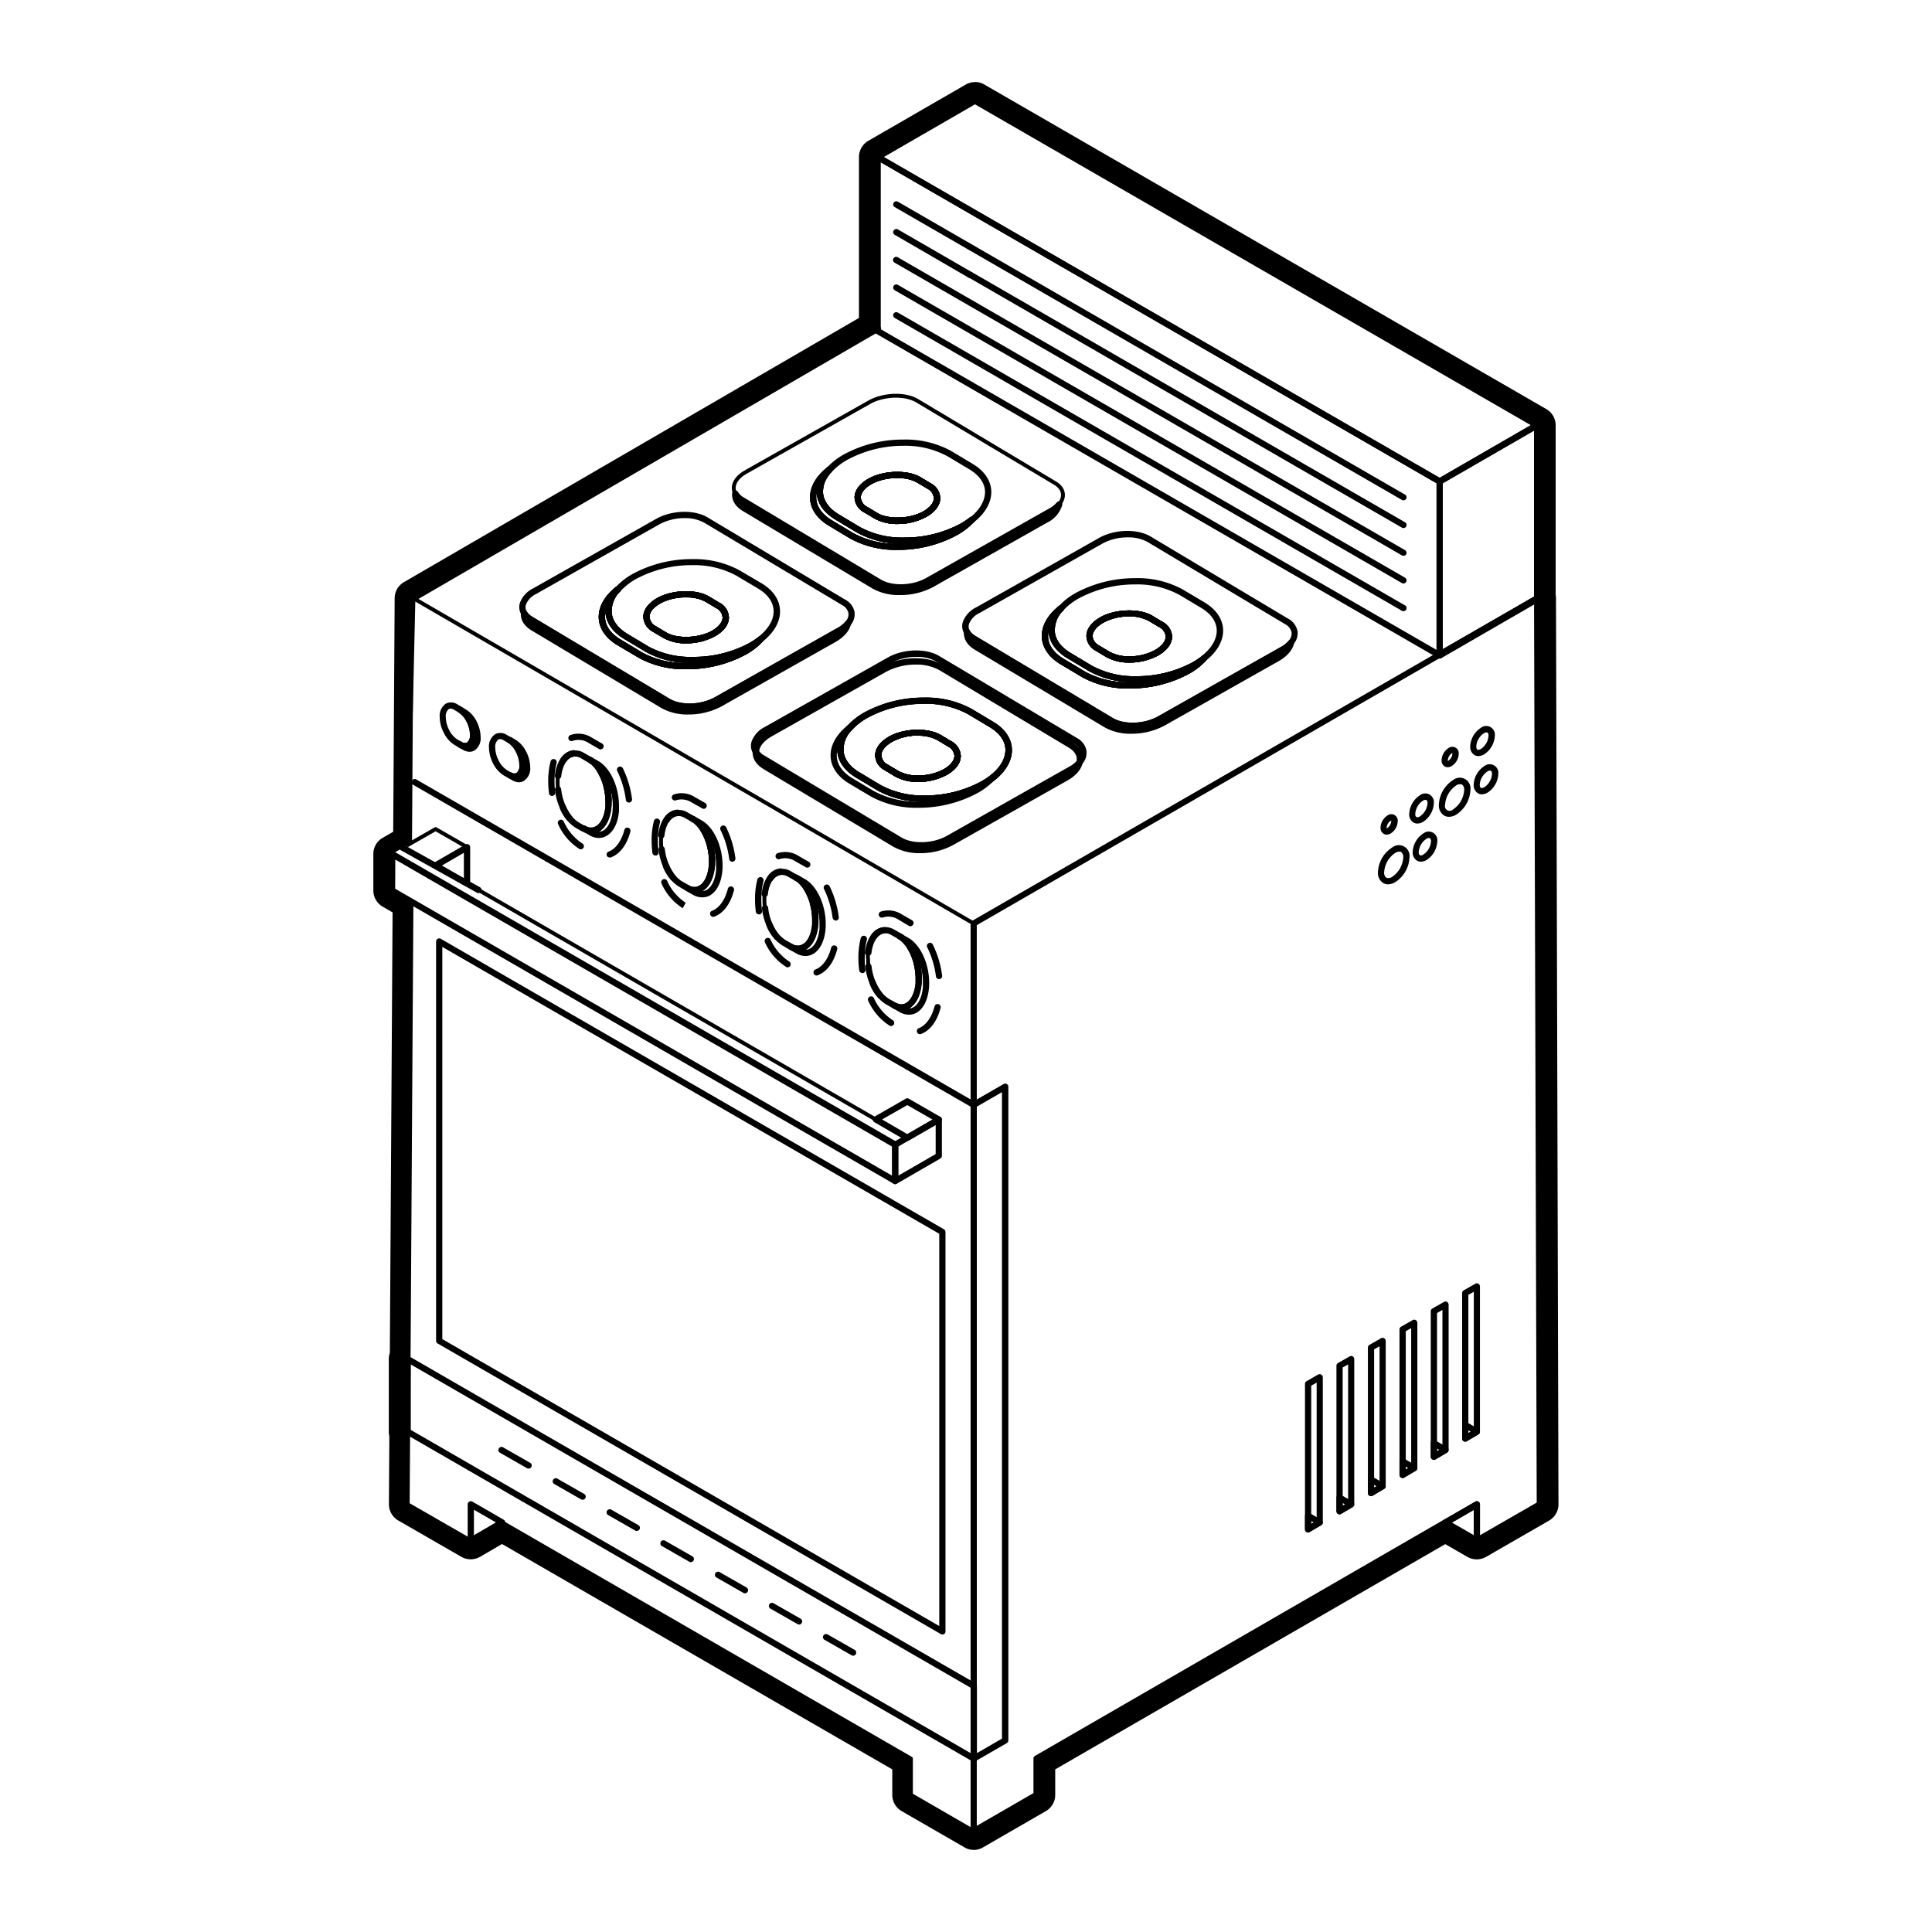 <svg id="Layer_1" data-name="Layer 1" xmlns="http://www.w3.org/2000/svg" viewBox="0 0 500 500"><defs><style>.cls-1{fill:none;stroke:#000;stroke-linecap:round;stroke-linejoin:round;}</style></defs><path d="M252,474.72a.71.71,0,0,1-.28-.06.81.81,0,0,1-.53-.74V239a.81.81,0,0,1,.5-.75l145.66-84a.89.89,0,0,1,.85,0,.8.8,0,0,1,.45.67l.7,234.49a.84.84,0,0,1-.41.71l-16.33,9.39a.81.81,0,0,1-.8,0,.8.8,0,0,1-.41-.7v-8l-6.92,4-.1,0L269.11,455.58v8.93a.8.8,0,0,1-.4.7l-16.25,9.39a.58.58,0,0,1-.25.09A.63.63,0,0,1,252,474.72Zm.79-235.29,0,233.09,14.67-8.47v-8.93a.8.8,0,0,1,.4-.7l105.77-61.1.1-.05,8.05-4.64a.77.77,0,0,1,.8,0,.81.81,0,0,1,.41.7v8l14.71-8.46-.69-232.64Z"/><path class="cls-1" d="M252,285.93V239h0L107,154.83l-1.46,63.85,7.2-4.12,8.15,4.69-8.12,4.7,8.11,4.66L234.8,294.44h0l8.13-4.7v9.39l-8.13,4.71-3.15,1.81L106.49,233.34l-.74,118.53-.11,18.74-.12,18.72,16.32,9.39v-9.39l8.08,4.66h0l105.83,61.13v9.39L252,473.9h0V455.1Zm-27.38-39c.42-4.92,3.3-7.44,6.44-5.63l1.75,1c2.88,1.66,5,6.39,5,10.95,0,.41,0,.83,0,1.23-.44,4.84-3.23,7.36-6.29,5.71a.65.65,0,0,1-.17-.08l-1.75-1c-2.86-1.65-4.94-6.36-4.94-10.93C224.59,247.75,224.6,247.33,224.64,246.91ZM197.83,233c0-.42,0-.84,0-1.26.42-4.93,3.31-7.44,6.44-5.64l1.71,1,.05,0c2.87,1.66,4.95,6.39,4.95,11,0,.4,0,.82-.05,1.22-.43,4.85-3.22,7.36-6.29,5.72l-.16-.08-1.76-1C199.91,242.26,197.83,237.55,197.83,233ZM171.08,217.8c0-.42,0-.84,0-1.26.42-4.92,3.31-7.44,6.46-5.63l1.71,1,0,0c2.87,1.66,5,6.39,5,10.95,0,.41,0,.83-.05,1.23-.44,4.84-3.23,7.36-6.3,5.71a.79.79,0,0,1-.16-.08l-1.76-1C173.16,227.08,171.08,222.37,171.08,217.8Zm-26.76-15.35c0-.42,0-.84.05-1.26.42-4.92,3.31-7.45,6.45-5.64l1.75,1,.11.08a.06.06,0,0,1,0,0c2.81,1.74,4.79,6.37,4.79,10.86,0,.4,0,.82-.05,1.23-.43,4.89-3.29,7.4-6.4,5.64h0l-1.76-1C146.4,211.72,144.32,207,144.32,202.45ZM119,192.64l-1-.56a6.83,6.83,0,0,1-2.41-2.73,8.25,8.25,0,0,1-1-3.79c0-2.5,1.52-3.67,3.41-2.57l1,.6a.24.24,0,0,1,.09.06s0,0,0,0a6.74,6.74,0,0,1,2.26,2.64,8.47,8.47,0,0,1,1,3.79c0,2.5-1.52,3.66-3.4,2.56Zm12.86,7.94-1.05-.6a6.75,6.75,0,0,1-2.42-2.72,8.55,8.55,0,0,1-1-3.8c0-2.5,1.53-3.66,3.42-2.58l1.05.62a6.45,6.45,0,0,1,2.4,2.72,8.42,8.42,0,0,1,1,3.8c0,2.45-1.46,3.61-3.3,2.61Z"/><path d="M252,455.92a.8.8,0,0,1-.4-.11L105.1,371.22a.8.8,0,0,1-.4-.7V351.73a.8.8,0,0,1,.4-.7.79.79,0,0,1,.81,0l146.52,84.59a.81.81,0,0,1,.4.7v18.79a.8.8,0,0,1-.4.7A.87.87,0,0,1,252,455.92ZM106.31,370.06l144.91,83.66V436.79L106.31,353.12Z"/><path d="M220.79,428.49a.87.87,0,0,1-.41-.11l-7-4a.8.8,0,0,1,.81-1.39l7,4a.81.81,0,0,1-.4,1.51Zm-14-8.07a.8.8,0,0,1-.4-.11l-7-4a.8.8,0,0,1-.3-1.1.81.81,0,0,1,1.11-.29l7,4a.81.81,0,0,1-.4,1.51Zm-14-8.07a.86.86,0,0,1-.4-.11l-7-4a.81.81,0,0,1,.81-1.4l7,4a.81.81,0,0,1,.29,1.11A.82.82,0,0,1,192.83,412.35Zm-14-8.07a.77.77,0,0,1-.41-.11l-7-4a.81.81,0,1,1,.8-1.4l7,4a.8.8,0,0,1,.3,1.1A.81.81,0,0,1,178.86,404.28Zm-14-8.07a.73.73,0,0,1-.4-.11l-7-4a.79.79,0,0,1-.29-1.1.8.8,0,0,1,1.1-.3l7,4a.8.8,0,0,1-.41,1.5Zm-14-8.07a.77.77,0,0,1-.41-.11l-7-4a.81.81,0,0,1,.8-1.4l7,4a.8.8,0,0,1-.4,1.5Zm-14-8.07a.82.82,0,0,1-.4-.1l-7-4a.79.79,0,0,1-.29-1.1.8.8,0,0,1,1.1-.3l7,4a.8.8,0,0,1-.4,1.5Z"/><path d="M243.89,423a.87.87,0,0,1-.41-.11l-130.22-75.2a.78.78,0,0,1-.4-.69V243.66a.8.8,0,0,1,.4-.7.83.83,0,0,1,.81,0l130.22,75.18a.78.78,0,0,1,.4.69V422.22a.8.8,0,0,1-.4.7A.86.86,0,0,1,243.89,423ZM114.47,346.56l128.61,74.26V319.3L114.47,245.06Z"/><path d="M231.67,306.46a.82.82,0,0,1-.81-.81v-9.39a.82.82,0,0,1,.41-.7l3.13-1.82.1-.05,8.05-4.65a.81.81,0,0,1,1.21.7v9.39a.8.8,0,0,1-.4.7l-11.29,6.52A.8.8,0,0,1,231.67,306.46Zm.81-9.74v7.54l9.67-5.59v-7.53l-6.93,4-.1.05Z"/><path d="M120.86,229.42a.87.87,0,0,1-.41-.11l-8.1-4.66a.81.81,0,0,1-.4-.7.8.8,0,0,1,.4-.7l8.12-4.7a.81.81,0,0,1,1.21.7l0,9.36a.8.8,0,0,1-.4.7A.86.86,0,0,1,120.86,229.42ZM114.37,224l5.68,3.27v-6.57Z"/><path d="M234.82,295.24a.78.78,0,0,1-.42-.11l-8.14-4.72a.85.85,0,0,1-.4-.7.81.81,0,0,1,.41-.7l8.13-4.66a.79.79,0,0,1,.81,0l8.15,4.69a.83.83,0,0,1,.4.7.82.82,0,0,1-.4.7l-8.14,4.69A.71.71,0,0,1,234.82,295.24Zm-6.54-5.53,6.53,3.8,6.53-3.77L234.8,286Z"/><path d="M231.67,306.46a.8.8,0,0,1-.4-.11L101.06,231.13a.8.8,0,0,1-.41-.69V221a.81.81,0,0,1,.41-.7.77.77,0,0,1,.8,0l130.22,75.23a.83.83,0,0,1,.4.7v9.39a.82.82,0,0,1-.4.7A.87.87,0,0,1,231.67,306.46ZM102.27,230l4.63,2.67,124,71.61v-7.52l-128.59-74.3Z"/><path d="M252,455.92a.81.81,0,0,1-.8-.81l0-168.7-144.27-83.3a.79.79,0,0,1-.29-1.1.8.8,0,0,1,1.1-.29L252,285l7.75-4.46a.81.81,0,0,1,.8,0,.8.8,0,0,1,.41.7V450.42a.82.82,0,0,1-.41.7l-8.13,4.69A.87.87,0,0,1,252,455.92Zm.79-169.51,0,167.31,6.52-3.77V282.65Z"/><path d="M382.23,399.52a.86.86,0,0,1-.41-.1l-8.15-4.69a.8.8,0,0,1,0-1.4l8.15-4.71a.83.83,0,0,1,.81,0,.81.81,0,0,1,.4.7v9.4a.81.81,0,0,1-.4.7A.79.79,0,0,1,382.23,399.52ZM375.69,394l5.73,3.29v-6.6Z"/><path d="M121.85,399.52a.86.86,0,0,1-.41-.1.81.81,0,0,1-.4-.7v-9.4a.8.8,0,0,1,.4-.7.83.83,0,0,1,.81,0l8.1,4.68a.78.78,0,0,1,.4.69.8.8,0,0,1-.4.7l-8.1,4.72A.71.71,0,0,1,121.85,399.52Zm.8-8.8v6.59l5.69-3.31Z"/><path d="M379.21,373.1a.87.87,0,0,1-.41-.11.8.8,0,0,1-.4-.7V334.64a.8.8,0,0,1,.41-.7l3-1.71a.8.8,0,0,1,1.2.7v37.59a.81.81,0,0,1-.4.7l-3,1.77A.8.8,0,0,1,379.21,373.1Zm.8-38v35.77l1.41-.82V334.32Zm2.22,35.41h0Z"/><path d="M379.21,373.1a.87.87,0,0,1-.41-.11.8.8,0,0,1-.4-.7v-3.51a.8.8,0,0,1,.4-.7.79.79,0,0,1,.81,0l3,1.74a.81.81,0,0,1,.4.7.79.79,0,0,1-.4.7l-3,1.77A.8.8,0,0,1,379.21,373.1Zm.8-2.92v.7l.61-.35Z"/><path d="M371.09,377.81a.82.82,0,0,1-.81-.81V339.35a.81.81,0,0,1,.41-.7l3-1.71a.81.81,0,0,1,.81,0,.83.83,0,0,1,.4.7v37.59a.81.81,0,0,1-.4.7l-3,1.77A.87.87,0,0,1,371.09,377.81Zm.81-38v35.77l1.4-.82V339Zm2.21,35.41h0Z"/><path d="M371.09,377.81a.82.82,0,0,1-.81-.81v-3.51a.81.81,0,0,1,.41-.7.77.77,0,0,1,.8,0l3,1.74a.82.82,0,0,1,.41.7.81.81,0,0,1-.4.7l-3,1.77A.87.87,0,0,1,371.09,377.81Zm.81-2.93v.71l.6-.35Z"/><path d="M363,382.51a.82.82,0,0,1-.81-.81V344.05a.81.81,0,0,1,.41-.7l3-1.71a.81.81,0,0,1,1.21.7v37.59a.81.81,0,0,1-.4.7l-3,1.77A.87.87,0,0,1,363,382.51Zm.81-38v35.77l1.4-.82V343.72ZM366,379.93h0Z"/><path d="M363,382.51a.82.82,0,0,1-.81-.81v-3.51a.81.81,0,0,1,.41-.7.77.77,0,0,1,.8,0l3,1.74a.82.82,0,0,1,.41.7.81.81,0,0,1-.4.7l-3,1.77A.87.87,0,0,1,363,382.51Zm.81-2.93v.71l.61-.35Z"/><path d="M354.81,387.2a.79.79,0,0,1-.4-.1.81.81,0,0,1-.4-.7V348.75a.8.8,0,0,1,.4-.7l3-1.71a.79.79,0,0,1,.81,0,.8.8,0,0,1,.4.7v37.59a.78.78,0,0,1-.4.69l-3,1.77A.77.77,0,0,1,354.81,387.2Zm.81-38V385l1.41-.82V348.42Zm2.21,35.41h0Z"/><path d="M354.81,387.2a.79.79,0,0,1-.4-.1.81.81,0,0,1-.4-.7v-3.51a.8.8,0,0,1,.4-.7.79.79,0,0,1,.81,0l3,1.74a.8.8,0,0,1,0,1.39l-3,1.77A.77.77,0,0,1,354.81,387.2Zm.81-2.92V385l.61-.36Z"/><path d="M346.67,391.9a.79.79,0,0,1-.4-.1.82.82,0,0,1-.4-.7V353.45a.79.79,0,0,1,.41-.7l3-1.71a.77.77,0,0,1,.8,0,.8.8,0,0,1,.4.7v37.59a.79.79,0,0,1-.4.69l-3,1.77A.77.77,0,0,1,346.67,391.9Zm.81-38v35.77l1.41-.83V353.12Zm2.21,35.41h0Z"/><path d="M346.67,391.9a.79.79,0,0,1-.4-.1.82.82,0,0,1-.4-.7v-3.52a.79.79,0,0,1,.4-.69.79.79,0,0,1,.81,0l3,1.74a.8.8,0,0,1,0,1.39l-3,1.77A.77.77,0,0,1,346.67,391.9Zm.81-2.92v.71l.61-.36Z"/><path d="M338.53,396.6a.85.85,0,0,1-.4-.1.82.82,0,0,1-.4-.7V358.15a.79.79,0,0,1,.41-.7l3-1.72a.81.81,0,0,1,1.2.7V394a.79.79,0,0,1-.4.69l-3,1.77A.74.74,0,0,1,338.53,396.6Zm.81-38v35.77l1.41-.83V357.82ZM341.56,394h0Z"/><path d="M338.53,396.6a.85.85,0,0,1-.4-.1.82.82,0,0,1-.4-.7v-3.52a.81.81,0,0,1,.4-.7.83.83,0,0,1,.81,0l3,1.75a.8.8,0,0,1,0,1.39l-3,1.77A.74.74,0,0,1,338.53,396.6Zm.81-2.92v.71L340,394Z"/><path d="M235.2,262.6a4.84,4.84,0,0,1-2.41-.69l-1.75-1a.81.81,0,0,1,.79-1.41,2.63,2.63,0,0,0,2.61.12c1.34-.72,2.27-2.66,2.5-5.19,0-.38,0-.77,0-1.16,0-4.34-1.95-8.75-4.55-10.26a.79.79,0,0,1-.33-1,.81.81,0,0,1,1-.44,1.73,1.73,0,0,1,.34.17l1.73,1c3.09,1.78,5.34,6.67,5.34,11.62,0,.44,0,.88-.05,1.32-.28,3.16-1.51,5.53-3.38,6.5A4,4,0,0,1,235.2,262.6Zm3.1-12.46a17,17,0,0,1,.29,3.11c0,.43,0,.87-.05,1.3-.27,3.09-1.47,5.43-3.28,6.44a2.36,2.36,0,0,0,1.06-.28c1.35-.7,2.29-2.65,2.52-5.2,0-.39,0-.79,0-1.19A15.35,15.35,0,0,0,238.3,250.14Z"/><path d="M234.76,261.15a.81.81,0,0,1-.37-1.53c1.36-.69,2.32-2.64,2.55-5.21,0-.38,0-.77,0-1.16a15.7,15.7,0,0,0-.49-3.82.81.81,0,1,1,1.56-.4,17,17,0,0,1,.54,4.22c0,.43,0,.87-.05,1.3-.28,3.17-1.53,5.54-3.41,6.51A.81.81,0,0,1,234.76,261.15Zm-7-2.8a.81.81,0,0,1-.61-.28,15.21,15.21,0,0,1-3.19-7.8.8.8,0,0,1,.7-.91.81.81,0,0,1,.9.7,13.75,13.75,0,0,0,2.82,7,.82.82,0,0,1-.1,1.14A.78.78,0,0,1,227.72,258.35Zm5.43-15.05a.86.86,0,0,1-.46-.14,2.26,2.26,0,0,0-.26-.16l-1.76-1a3.17,3.17,0,0,0-1.6-.48h0a2.91,2.91,0,0,0-2.31,1.36.81.81,0,0,1-1.31-.94,4.46,4.46,0,0,1,3.62-2,4.61,4.61,0,0,1,2.41.69l1.76,1,.36.22a.81.81,0,0,1-.45,1.48Z"/><path d="M238.07,267.65a.81.81,0,0,1-.29-1.56c1.86-.7,3.35-2.79,4.1-5.72a.81.81,0,0,1,1.56.4c-.89,3.5-2.7,5.92-5.09,6.83A.92.92,0,0,1,238.07,267.65Zm-7.47-2.12a.81.81,0,0,1-.39-.1,14.74,14.74,0,0,1-5.49-6.38.81.81,0,1,1,1.45-.72A13.32,13.32,0,0,0,231,264a.84.84,0,0,1,.33,1.12A.82.82,0,0,1,230.6,265.53Zm2.71-4h0a4.71,4.71,0,0,1-2.24-.6s-.15-.07-.21-.11l-1.73-1a10.37,10.37,0,0,1-4-5.05.81.81,0,1,1,1.49-.63,8.8,8.8,0,0,0,3.33,4.29l1.76,1a3.4,3.4,0,0,0,1.61.48h0a2.36,2.36,0,0,0,1.37-.43.81.81,0,0,1,.9,1.34A4,4,0,0,1,233.31,261.5Zm4.47-7.86a.81.81,0,0,1-.8-.78,15.14,15.14,0,0,0-2.08-7.28.8.8,0,0,1,.26-1.11.81.81,0,0,1,1.11.27,16.72,16.72,0,0,1,2.32,8.07.81.81,0,0,1-.78.83Zm5.24-.28a.81.81,0,0,1-.8-.7,23.72,23.72,0,0,0-2.21-7.44.81.81,0,1,1,1.44-.72,25.3,25.3,0,0,1,2.37,7.95.8.8,0,0,1-.69.91Zm-19.86-1.57a.8.8,0,0,1-.8-.7,24.38,24.38,0,0,1-.21-3.18c0-.66,0-1.33.08-2a20,20,0,0,1,.53-3.16.81.81,0,0,1,1-.58.79.79,0,0,1,.58,1,18.15,18.15,0,0,0-.48,2.89c0,.6-.07,1.23-.07,1.85a22.89,22.89,0,0,0,.19,3,.82.82,0,0,1-.7.91Zm1.52-4.45h-.1a.81.81,0,0,1-.71-.89c.46-4,2.5-6.55,5.2-6.55l.09.81,0,.8h0c-1.84,0-3.28,2.06-3.63,5.12A.82.82,0,0,1,224.68,247.34Zm10.95-7.64a.87.87,0,0,1-.41-.11L232.53,238a4.74,4.74,0,0,0-4.08-.54.81.81,0,0,1-.55-1.52,6.37,6.37,0,0,1,5.43.66l2.7,1.55a.81.81,0,0,1,.3,1.1A.82.82,0,0,1,235.63,239.7Z"/><path d="M208.45,247.41a4.85,4.85,0,0,1-2.42-.69l-1.75-1a.8.8,0,0,1,.79-1.4,2.65,2.65,0,0,0,2.62.11c1.33-.72,2.26-2.66,2.49-5.19,0-.37,0-.77,0-1.15,0-4.35-1.95-8.76-4.55-10.26a.81.81,0,0,1,.66-1.47,2.29,2.29,0,0,1,.35.17l1.72,1c3.1,1.78,5.34,6.67,5.34,11.62,0,.44,0,.88-.05,1.32-.28,3.17-1.51,5.53-3.38,6.5A3.94,3.94,0,0,1,208.45,247.41Zm3.1-12.46a17.09,17.09,0,0,1,.29,3.12c0,.42,0,.86-.05,1.29-.28,3.1-1.48,5.44-3.29,6.44a2.28,2.28,0,0,0,1.07-.28c1.35-.7,2.29-2.65,2.51-5.2,0-.39,0-.79,0-1.19A15.74,15.74,0,0,0,211.55,235Z"/><path d="M208,246a.8.8,0,0,1-.72-.44.81.81,0,0,1,.35-1.09c1.36-.69,2.31-2.64,2.54-5.21,0-.37,0-.77,0-1.15a15.17,15.17,0,0,0-.49-3.82.81.81,0,0,1,1.57-.4,17,17,0,0,1,.54,4.22c0,.42,0,.86-.05,1.29-.29,3.18-1.53,5.55-3.42,6.51A.77.77,0,0,1,208,246Zm-7-2.8a.78.78,0,0,1-.61-.28,15.26,15.26,0,0,1-3.19-7.8.81.81,0,0,1,.7-.9.8.8,0,0,1,.9.7,13.72,13.72,0,0,0,2.82,7,.81.81,0,0,1-.09,1.14A.82.82,0,0,1,201,243.16Zm5.43-15a.75.75,0,0,1-.45-.14l-.27-.16-1.75-1a3.28,3.28,0,0,0-1.6-.47,2.93,2.93,0,0,0-2.32,1.36.81.81,0,0,1-1.13.18.8.8,0,0,1-.18-1.12,4.37,4.37,0,0,1,6-1.34l1.71,1c.18.1.29.18.41.26a.8.8,0,0,1-.45,1.47Z"/><path d="M211.31,252.46a.81.81,0,0,1-.28-1.56c1.85-.7,3.35-2.78,4.1-5.71a.81.81,0,0,1,1.56.4c-.89,3.5-2.7,5.92-5.09,6.82A.74.74,0,0,1,211.31,252.46Zm-7.47-2.11a.76.76,0,0,1-.38-.11,14.64,14.64,0,0,1-5.5-6.38.81.81,0,0,1,1.45-.72,13.26,13.26,0,0,0,4.8,5.67.85.85,0,0,1,.32,1.12A.82.82,0,0,1,203.84,250.35Zm2.7-4a4.67,4.67,0,0,1-2.23-.6,1.59,1.59,0,0,1-.24-.13l-1.7-1a10.43,10.43,0,0,1-4-5.05.81.81,0,0,1,1.49-.63,8.87,8.87,0,0,0,3.33,4.28l1.76,1a2.58,2.58,0,0,0,3,0,.81.81,0,0,1,.9,1.34A4,4,0,0,1,206.54,246.32Zm4.49-7.86a.81.81,0,0,1-.81-.79,15,15,0,0,0-2.08-7.27.81.81,0,0,1,1.38-.85,16.79,16.79,0,0,1,2.31,8.08.81.81,0,0,1-.78.83Zm5.24-.27a.81.81,0,0,1-.79-.71,24.09,24.09,0,0,0-2.23-7.44.81.81,0,0,1,.37-1.08.8.8,0,0,1,1.08.36,25.64,25.64,0,0,1,2.38,8,.82.82,0,0,1-.7.9Zm-19.87-1.58a.81.81,0,0,1-.8-.71,24.31,24.31,0,0,1-.2-3.17c0-.67,0-1.34.08-2a18.28,18.28,0,0,1,.53-3.16.8.8,0,0,1,1-.58.82.82,0,0,1,.58,1,16.92,16.92,0,0,0-.48,2.89c-.05.6-.08,1.22-.08,1.85a22.89,22.89,0,0,0,.19,3,.8.8,0,0,1-.7.9Zm1.52-4.46h-.09a.8.8,0,0,1-.71-.9c.45-4,2.49-6.55,5.2-6.55l.08.81-.05.81c-1.83,0-3.28,2.05-3.63,5.12A.81.81,0,0,1,197.92,232.15Zm11-7.64a.71.71,0,0,1-.4-.11l-2.7-1.54a4.71,4.71,0,0,0-4.08-.54.81.81,0,0,1-.55-1.52,6.35,6.35,0,0,1,5.44.66l2.69,1.55a.8.8,0,0,1-.4,1.5Z"/><path d="M181.69,232.23a4.84,4.84,0,0,1-2.41-.69l-1.75-1a.81.81,0,0,1,.79-1.41,2.63,2.63,0,0,0,2.61.11c1.33-.71,2.27-2.65,2.49-5.18,0-.38.05-.77.05-1.16,0-4.34-2-8.75-4.55-10.26a.8.8,0,0,1,.68-1.45,1.37,1.37,0,0,1,.32.16l1.73,1C184.74,214.11,187,219,187,224c0,.44,0,.88-.05,1.32-.27,3.15-1.5,5.52-3.37,6.49A4,4,0,0,1,181.69,232.23Zm3.1-12.46a16.9,16.9,0,0,1,.29,3.11c0,.43,0,.87-.05,1.29-.28,3.1-1.47,5.44-3.28,6.44a2.46,2.46,0,0,0,1.07-.27c1.35-.71,2.29-2.66,2.51-5.2,0-.39,0-.79,0-1.19A15.74,15.74,0,0,0,184.79,219.77Z"/><path d="M181.25,230.77a.83.83,0,0,1-.72-.43.82.82,0,0,1,.35-1.09c1.36-.7,2.31-2.65,2.54-5.21,0-.38.05-.77.05-1.16a15.7,15.7,0,0,0-.49-3.82.81.81,0,1,1,1.56-.4,17,17,0,0,1,.54,4.22c0,.43,0,.87-.05,1.29-.28,3.18-1.53,5.55-3.41,6.52A.8.8,0,0,1,181.25,230.77Zm-7-2.79a.84.84,0,0,1-.62-.28,15.38,15.38,0,0,1-3.19-7.8.81.81,0,0,1,1.61-.21,13.87,13.87,0,0,0,2.81,7,.81.81,0,0,1-.09,1.14A.8.8,0,0,1,174.21,228Zm5.42-15a.85.85,0,0,1-.45-.14l-.27-.17-1.74-1a3.2,3.2,0,0,0-1.6-.48,2.91,2.91,0,0,0-2.32,1.36.81.81,0,1,1-1.31-.94,4.39,4.39,0,0,1,6-1.34l1.72,1,.39.24a.81.81,0,0,1-.46,1.48Z"/><path d="M184.55,237.28a.81.81,0,0,1-.29-1.56c1.86-.7,3.36-2.78,4.11-5.71a.8.8,0,0,1,1-.58.82.82,0,0,1,.58,1c-.9,3.49-2.71,5.91-5.1,6.81A.92.92,0,0,1,184.55,237.28Zm-7.86-2.23a14.6,14.6,0,0,1-5.49-6.39.79.79,0,0,1,.37-1.07.8.8,0,0,1,1.08.36,13.24,13.24,0,0,0,4.8,5.68Zm3.1-3.92a4.68,4.68,0,0,1-2.24-.6.77.77,0,0,1-.24-.13l-1.7-1a10.37,10.37,0,0,1-4-5,.8.8,0,1,1,1.48-.62,8.8,8.8,0,0,0,3.34,4.27l1.76,1a2.59,2.59,0,0,0,3,.05.81.81,0,0,1,.9,1.34A4.07,4.07,0,0,1,179.79,231.13Zm4.48-7.86a.82.82,0,0,1-.81-.79,15.13,15.13,0,0,0-2.07-7.27.8.8,0,0,1,.26-1.11.81.81,0,0,1,1.11.26,16.8,16.8,0,0,1,2.32,8.08.81.81,0,0,1-.79.83Zm5.25-.26a.81.81,0,0,1-.8-.7,23.87,23.87,0,0,0-2.22-7.45.81.81,0,1,1,1.45-.71,25.23,25.23,0,0,1,2.37,7.95.81.81,0,0,1-.69.91Zm-19.88-1.6a.81.81,0,0,1-.8-.71,25.91,25.91,0,0,1-.2-3.16c0-.66,0-1.33.08-2a18.86,18.86,0,0,1,.54-3.17.81.81,0,0,1,1.56.4,18.26,18.26,0,0,0-.49,2.9c-.05.6-.08,1.23-.08,1.85a24.77,24.77,0,0,0,.19,3,.79.79,0,0,1-.69.9Zm1.52-4.45h-.09a.81.81,0,0,1-.71-.89c.46-4,2.5-6.55,5.21-6.55l.08.81-.05.8c-1.84,0-3.29,2.06-3.64,5.12A.79.79,0,0,1,171.16,217Zm11-7.63a.83.83,0,0,1-.4-.11L179,207.67a4.8,4.8,0,0,0-4.07-.55.8.8,0,1,1-.55-1.51,6.34,6.34,0,0,1,5.42.66l2.71,1.55a.81.81,0,0,1-.4,1.51Z"/><path d="M155,216.87a4.76,4.76,0,0,1-2.42-.7l-1.75-1a2.92,2.92,0,0,1-.28-.21.81.81,0,0,1-.08-1.06.8.8,0,0,1,1-.22,2.68,2.68,0,0,0,2.69.18c1.35-.71,2.29-2.65,2.52-5.2,0-.37,0-.77,0-1.15,0-4.24-1.89-8.61-4.41-10.18a.81.81,0,0,1,.83-1.38l1.75,1c3.1,1.79,5.35,6.67,5.35,11.63,0,.44,0,.88,0,1.32-.27,3.16-1.5,5.53-3.38,6.51A4,4,0,0,1,155,216.87ZM158,204.39a17.2,17.2,0,0,1,.3,3.13c0,.42,0,.87-.05,1.29-.28,3.11-1.48,5.45-3.31,6.45a2.58,2.58,0,0,0,1.09-.27c1.35-.71,2.29-2.66,2.51-5.21,0-.4.05-.8.05-1.19A15.44,15.44,0,0,0,158,204.39Z"/><path d="M154.49,215.41a.81.81,0,0,1-.72-.44.82.82,0,0,1,.35-1.09c1.37-.69,2.32-2.64,2.55-5.2,0-.38,0-.78,0-1.16a15.21,15.21,0,0,0-.48-3.82.81.81,0,0,1,1.56-.4,17,17,0,0,1,.54,4.22c0,.42,0,.87-.05,1.29-.29,3.18-1.53,5.55-3.43,6.51A.77.77,0,0,1,154.49,215.41Zm-7.05-2.8a.78.78,0,0,1-.61-.28,15.42,15.42,0,0,1-3.19-7.81.81.81,0,1,1,1.6-.2,14,14,0,0,0,2.82,7,.8.8,0,0,1-.1,1.13A.78.78,0,0,1,147.44,212.61Zm5.45-15a.82.82,0,0,1-.45-.14,1.07,1.07,0,0,1-.32-.2l-1.7-1a3.35,3.35,0,0,0-1.61-.47,2.92,2.92,0,0,0-2.31,1.36.81.81,0,0,1-1.31-.95,4.48,4.48,0,0,1,3.62-2,4.31,4.31,0,0,1,2.41.69l1.75,1,.1.06.08,0,.18.12a.81.81,0,0,1-.44,1.48Z"/><path d="M157.78,221.92a.81.81,0,0,1-.76-.52.82.82,0,0,1,.47-1c1.86-.69,3.36-2.77,4.12-5.69a.81.81,0,0,1,1.56.4c-.9,3.5-2.72,5.91-5.11,6.8A.69.69,0,0,1,157.78,221.92Zm-7.47-2.12a.75.75,0,0,1-.38-.1,14.61,14.61,0,0,1-5.49-6.41.79.79,0,0,1,.37-1.07.8.8,0,0,1,1.08.36,13.31,13.31,0,0,0,4.8,5.7.81.81,0,0,1,.32,1.1A.8.8,0,0,1,150.31,219.8Zm2.72-4a4.72,4.72,0,0,1-2.3-.63l-.11,0-1.76-1a10.48,10.48,0,0,1-4-5.07.81.81,0,0,1,1.49-.62,8.84,8.84,0,0,0,3.33,4.29l1.7,1,.1,0a2.68,2.68,0,0,0,2.95,0,.81.81,0,0,1,1.12.22.82.82,0,0,1-.23,1.12A4.07,4.07,0,0,1,153,215.76Zm4.48-7.86a.8.8,0,0,1-.8-.78,15.14,15.14,0,0,0-2.07-7.28A.8.8,0,1,1,156,199a16.69,16.69,0,0,1,2.31,8.07.81.81,0,0,1-.78.83Zm5.26-.24a.8.8,0,0,1-.8-.7,23.87,23.87,0,0,0-2.22-7.45.81.81,0,0,1,.37-1.08.82.82,0,0,1,1.08.37,25.65,25.65,0,0,1,2.37,7.95.82.82,0,0,1-.7.91ZM142.89,206a.8.8,0,0,1-.8-.71,24,24,0,0,1-.21-3.15c0-.67,0-1.34.09-2a19,19,0,0,1,.54-3.18.81.81,0,0,1,1.56.4,18.18,18.18,0,0,0-.5,2.91c0,.6-.07,1.22-.07,1.85a22.7,22.7,0,0,0,.19,2.95.81.81,0,0,1-.7.9Zm1.52-4.43h-.1a.79.79,0,0,1-.7-.89c.45-4,2.5-6.55,5.21-6.55l.07.8,0,.81c-1.83,0-3.28,2.06-3.63,5.12A.82.82,0,0,1,144.41,201.61Zm11-7.63a.76.76,0,0,1-.4-.11l-2.7-1.56a4.72,4.72,0,0,0-4.07-.55.81.81,0,1,1-.54-1.52,6.35,6.35,0,0,1,5.42.67l2.7,1.56a.81.81,0,0,1-.41,1.51Z"/><path d="M134.34,202.46a3.52,3.52,0,0,1-1.77-.52l-1-.61a.82.82,0,0,1-.3-1.1.81.81,0,0,1,1.09-.31,1.43,1.43,0,0,0,1.36.14,2.39,2.39,0,0,0,.76-2.05,7.75,7.75,0,0,0-.91-3.42,5.69,5.69,0,0,0-2.09-2.39.81.81,0,0,1,.73-1.44l.06,0,.14.08,1,.59a7.48,7.48,0,0,1,2.71,3,9,9,0,0,1,1.1,4.17,3.8,3.8,0,0,1-1.58,3.45A2.56,2.56,0,0,1,134.34,202.46Z"/><path d="M133.19,201.8a3.53,3.53,0,0,1-1.65-.46l-1.16-.65a7.63,7.63,0,0,1-2.74-3.06,9.29,9.29,0,0,1-1.09-4.17,3.8,3.8,0,0,1,1.59-3.45,3,3,0,0,1,3,.17l1.06.62a7.19,7.19,0,0,1,2.71,3A9.29,9.29,0,0,1,136,198a3.79,3.79,0,0,1-1.55,3.43A2.5,2.5,0,0,1,133.19,201.8Zm-3.76-10.52a.94.94,0,0,0-.48.13,2.32,2.32,0,0,0-.78,2.05,7.55,7.55,0,0,0,.91,3.42,6,6,0,0,0,2.11,2.41l1,.59a1.51,1.51,0,0,0,1.44.18,2.39,2.39,0,0,0,.76-2.05,7.75,7.75,0,0,0-.91-3.42,5.69,5.69,0,0,0-2.09-2.39l-1.06-.62A2,2,0,0,0,129.43,191.28Z"/><path d="M121.52,194.56a3.53,3.53,0,0,1-1.76-.53l-1.05-.59a2.56,2.56,0,0,1-.26-.2.8.8,0,0,1,1-1.26,1.48,1.48,0,0,0,1.42.18,2.32,2.32,0,0,0,.77-2,7.66,7.66,0,0,0-.9-3.42,6,6,0,0,0-2-2.32.8.8,0,0,1-.27-1.1.81.81,0,0,1,1.09-.29l1,.57a7.53,7.53,0,0,1,2.74,3,9.36,9.36,0,0,1,1.09,4.17,3.79,3.79,0,0,1-1.59,3.45A2.58,2.58,0,0,1,121.52,194.56Z"/><path d="M120.38,193.9a3.54,3.54,0,0,1-1.77-.53l-1-.59a7.53,7.53,0,0,1-2.72-3.06,8.91,8.91,0,0,1-1.09-4.16,3.79,3.79,0,0,1,1.58-3.46,3,3,0,0,1,3,.19l1,.6.09.05.14.09a7.66,7.66,0,0,1,2.5,2.91,9.33,9.33,0,0,1,1.09,4.17,3.8,3.8,0,0,1-1.58,3.45A2.57,2.57,0,0,1,120.38,193.9Zm-3.77-10.52a1,1,0,0,0-.47.12,2.36,2.36,0,0,0-.77,2.06,7.43,7.43,0,0,0,.9,3.41,6.1,6.1,0,0,0,2.1,2.41l1,.56a1.52,1.52,0,0,0,1.48.22,2.32,2.32,0,0,0,.77-2,7.66,7.66,0,0,0-.9-3.42,6,6,0,0,0-2-2.32l0,0-.09-.07-1-.59A2,2,0,0,0,116.61,183.38Z"/><path d="M372.59,170.21a.87.87,0,0,1-.41-.11.8.8,0,0,1-.4-.7V124.61a.8.8,0,0,1,.4-.7l25.18-14.54a.77.77,0,0,1,.8,0,.8.8,0,0,1,.41.69v44.82a.82.82,0,0,1-.41.7L373,170.1A.86.86,0,0,1,372.59,170.21Zm.8-45.14V168L397,154.41V111.46Z"/><path d="M107,155.64a.81.81,0,0,1-.41-1.51L226.73,84.37a.81.81,0,1,1,.81,1.4L107.38,155.53A.83.83,0,0,1,107,155.64Z"/><path d="M397.83,155.63a.71.71,0,0,1-.32-.07l-.1-.05a.82.82,0,0,1-.38-1.08.81.81,0,0,1,1.08-.37.85.85,0,0,1,.42,1.1A.79.79,0,0,1,397.83,155.63Z"/><path d="M372.59,170.44a.87.87,0,0,1-.41-.11.81.81,0,0,1-.4-.7v-.23a.78.78,0,0,1,.4-.69l25.18-14.53a.81.81,0,0,1,1.21.7v.21a.82.82,0,0,1-.41.7L373,170.33A.86.86,0,0,1,372.59,170.44Z"/><path d="M372.59,125.41a.77.77,0,0,1-.41-.11l-145.45-84a.8.8,0,0,1,0-1.39l25.2-14.54a.77.77,0,0,1,.8,0l145.43,84a.79.79,0,0,1,0,1.39L373,125.3A.76.76,0,0,1,372.59,125.41ZM228.75,40.63l143.84,83,23.56-13.61L252.33,27Z"/><path d="M372.39,170.32a.71.71,0,0,1-.4-.11L226.73,86.36a.82.82,0,0,1-.4-.69v-45a.82.82,0,0,1,.4-.7.79.79,0,0,1,.81,0l145.45,84a.8.8,0,0,1,.4.7V169.4a.81.81,0,0,1-.4.7l-.19.11A.77.77,0,0,1,372.39,170.32ZM227.94,85.2l143.84,83V125.07L227.94,42Z"/><path d="M372.59,170.44a.87.87,0,0,1-.41-.11l-.19-.12a.81.81,0,0,1-.41-.69.83.83,0,0,1,.4-.7l.2-.11a.8.8,0,0,1,1.21.69v.23a.81.81,0,0,1-.4.7A.86.86,0,0,1,372.59,170.44Z"/><path d="M363.21,158.17a.77.77,0,0,1-.41-.11L231.56,82.29a.8.8,0,0,1-.3-1.1.81.81,0,0,1,1.11-.29l131.24,75.77a.8.8,0,0,1,.3,1.1A.81.81,0,0,1,363.21,158.17Z"/><path d="M363.21,151a.77.77,0,0,1-.41-.11L231.56,75.12a.81.81,0,0,1-.3-1.1.82.82,0,0,1,1.11-.3L363.61,149.5a.8.8,0,0,1,.3,1.1A.81.81,0,0,1,363.21,151Z"/><path d="M363.21,143.83a.87.87,0,0,1-.41-.11L231.56,68a.81.81,0,1,1,.81-1.4l131.24,75.77a.81.81,0,0,1,.3,1.1A.82.82,0,0,1,363.21,143.83Z"/><path d="M363.21,136.66a.71.71,0,0,1-.4-.11L250.73,71.84a.79.79,0,0,1-.29-1.1.8.8,0,0,1,1.1-.3l112.07,64.72a.8.8,0,0,1-.4,1.5Z"/><path d="M251.12,72a.8.8,0,0,1-.4-.11L231.56,60.77a.79.79,0,0,1-.29-1.1.81.81,0,0,1,1.1-.3l19.15,11.07a.81.81,0,0,1-.4,1.51Z"/><path d="M363.21,129.48a.77.77,0,0,1-.41-.11L231.56,53.6a.81.81,0,0,1-.3-1.1.82.82,0,0,1,1.11-.3L363.61,128a.8.8,0,0,1,.3,1.1A.81.81,0,0,1,363.21,129.48Z"/><path d="M237.61,202.36a11.9,11.9,0,0,1-6-1.44L229,199.35a4.48,4.48,0,0,1-2.5-3.86c0-1.8,1.32-3.57,3.58-4.86,3.84-2.18,10.1-2.38,13.44-.39l2.61,1.56a4.5,4.5,0,0,1,2.51,3.88c0,1.8-1.32,3.56-3.57,4.84h0A15.47,15.47,0,0,1,237.61,202.36Zm-.13-12a13.69,13.69,0,0,0-6.62,1.63c-1.75,1-2.76,2.25-2.77,3.47a3,3,0,0,0,1.72,2.46l2.61,1.56a10.35,10.35,0,0,0,5.19,1.21,13.88,13.88,0,0,0,6.64-1.62c1.74-1,2.75-2.25,2.76-3.46a3,3,0,0,0-1.73-2.47l-2.61-1.57A10.35,10.35,0,0,0,237.48,190.41Zm7.17,9.41h0Z"/><path d="M238.45,219.53a11.81,11.81,0,0,1-6-1.44l-35.6-21.27a5.54,5.54,0,0,1-2-1.92,3.8,3.8,0,0,1-.36-2.93,6.78,6.78,0,0,1,3.41-3.81l31.86-18c4-2.27,9.87-2.45,13.31-.39L278.72,191h0a4.7,4.7,0,0,1,2.44,3.21A4.34,4.34,0,0,1,280,197.8a8.4,8.4,0,0,1-2.36,1.9l-31.86,18A15.34,15.34,0,0,1,238.45,219.53ZM237.17,170a13.74,13.74,0,0,0-6.57,1.61l-31.85,18a5.24,5.24,0,0,0-2.66,2.83,2.16,2.16,0,0,0,.22,1.7,3.84,3.84,0,0,0,1.4,1.33l35.6,21.27c2.93,1.77,8.18,1.58,11.7-.41l31.85-18a6.86,6.86,0,0,0,1.92-1.54,2.77,2.77,0,0,0,.79-2.24,3.2,3.2,0,0,0-1.67-2.09l-35.6-21.27A10.22,10.22,0,0,0,237.17,170Zm2.22,37.51a24.51,24.51,0,0,1-12.28-2.92l-5.55-3.33c-2.78-1.65-4.45-3.85-4.81-6.33a8.68,8.68,0,0,1,2.59-7.14,17.83,17.83,0,0,1,4.48-3.46,32.05,32.05,0,0,1,15.32-3.77,24.5,24.5,0,0,1,12.29,2.92l5.54,3.31c3,1.77,4.7,4.21,4.88,6.89.19,2.89-1.39,5.82-4.47,8.27h0a23.15,23.15,0,0,1-2.66,1.77A32,32,0,0,1,239.39,207.47Zm-.25-25.33a30.36,30.36,0,0,0-14.53,3.56,16,16,0,0,0-4.07,3.14,7.14,7.14,0,0,0-2.2,5.81c.3,2,1.69,3.79,4,5.19l5.55,3.32a22.79,22.79,0,0,0,11.45,2.7,30.43,30.43,0,0,0,14.53-3.58,19.44,19.44,0,0,0,2.46-1.64c2.65-2.1,4-4.55,3.86-6.89-.15-2.16-1.56-4.1-4.1-5.61l-5.53-3.31A22.84,22.84,0,0,0,239.14,182.14Zm17.74,19.13h0Z"/><path d="M237.61,202.36a11.9,11.9,0,0,1-6-1.44L229,199.35a4.48,4.48,0,0,1-2.5-3.86c0-1.8,1.32-3.57,3.58-4.86h0c3.84-2.18,10.1-2.38,13.44-.39l2.61,1.56a4.5,4.5,0,0,1,2.51,3.88c0,1.8-1.32,3.56-3.57,4.84A15.47,15.47,0,0,1,237.61,202.36ZM230.86,192c-1.75,1-2.76,2.25-2.77,3.47a3,3,0,0,0,1.72,2.46l2.61,1.56a10.35,10.35,0,0,0,5.19,1.21,13.88,13.88,0,0,0,6.64-1.62c1.74-1,2.75-2.25,2.76-3.46a3,3,0,0,0-1.73-2.47l-2.61-1.57a10.35,10.35,0,0,0-5.19-1.21,13.72,13.72,0,0,0-6.62,1.63Z"/><path d="M238.14,220.8a13.78,13.78,0,0,1-6.93-1.66l-33.57-20.08c-1.95-1.17-3-2.82-2.84-4.62.1-2,1.55-3.88,4.09-5.31l29.46-16.64c4.7-2.66,11.52-2.87,15.53-.47l33.59,20.08h0c2.23,1.34,3.22,3.29,2.72,5.36-.38,1.71-1.8,3.34-4,4.57l-29.46,16.63A17.86,17.86,0,0,1,238.14,220.8ZM237,172a16.19,16.19,0,0,0-7.8,1.93l-29.47,16.64c-2,1.13-3.2,2.59-3.27,4a3.53,3.53,0,0,0,2.06,3.14L232,217.75c3.49,2.09,9.73,1.87,13.9-.49l29.47-16.64a6,6,0,0,0,3.21-3.52c.33-1.37-.37-2.65-2-3.62L243.05,173.4A12.15,12.15,0,0,0,237,172Zm2.44,35.5a24.51,24.51,0,0,1-12.28-2.92l-5.55-3.33c-2.78-1.65-4.45-3.85-4.81-6.33a8.68,8.68,0,0,1,2.59-7.14,17.83,17.83,0,0,1,4.48-3.46h0a32.05,32.05,0,0,1,15.32-3.77,24.5,24.5,0,0,1,12.29,2.92l5.54,3.31c3,1.77,4.7,4.21,4.88,6.89.19,2.89-1.39,5.82-4.47,8.27a23.15,23.15,0,0,1-2.66,1.77A32,32,0,0,1,239.39,207.47ZM224.61,185.7a16,16,0,0,0-4.07,3.14,7.14,7.14,0,0,0-2.2,5.81c.3,2,1.69,3.79,4,5.19l5.55,3.32a22.79,22.79,0,0,0,11.45,2.7,30.43,30.43,0,0,0,14.53-3.58,19.44,19.44,0,0,0,2.46-1.64c2.65-2.1,4-4.55,3.86-6.89-.15-2.16-1.56-4.1-4.1-5.61l-5.53-3.31a22.84,22.84,0,0,0-11.47-2.69,30.36,30.36,0,0,0-14.53,3.56Z"/><path d="M239.39,207.47a24.51,24.51,0,0,1-12.28-2.92l-5.55-3.33c-2.78-1.65-4.45-3.85-4.81-6.33a8.68,8.68,0,0,1,2.59-7.14,17.83,17.83,0,0,1,4.48-3.46,32.05,32.05,0,0,1,15.32-3.77,24.5,24.5,0,0,1,12.29,2.92l5.54,3.31c3,1.77,4.7,4.21,4.88,6.89.19,2.89-1.39,5.82-4.47,8.27a23.15,23.15,0,0,1-2.66,1.77A32,32,0,0,1,239.39,207.47Zm-.25-25.33a30.36,30.36,0,0,0-14.53,3.56,16,16,0,0,0-4.07,3.14,7.14,7.14,0,0,0-2.2,5.81c.3,2,1.69,3.79,4,5.19l5.55,3.32a22.79,22.79,0,0,0,11.45,2.7,30.43,30.43,0,0,0,14.53-3.58,19.44,19.44,0,0,0,2.46-1.64c2.65-2.1,4-4.55,3.86-6.89-.15-2.16-1.56-4.1-4.1-5.61h0l-5.53-3.31A22.84,22.84,0,0,0,239.14,182.14Zm-1.53,20.22a11.9,11.9,0,0,1-6-1.44L229,199.35a4.48,4.48,0,0,1-2.5-3.86c0-1.8,1.32-3.57,3.58-4.86,3.84-2.18,10.1-2.38,13.44-.39l2.61,1.56a4.5,4.5,0,0,1,2.51,3.88c0,1.8-1.32,3.56-3.57,4.84h0A15.47,15.47,0,0,1,237.61,202.36Zm-.13-12a13.69,13.69,0,0,0-6.62,1.63c-1.75,1-2.76,2.25-2.77,3.47a3,3,0,0,0,1.72,2.46l2.61,1.56a10.35,10.35,0,0,0,5.19,1.21,13.88,13.88,0,0,0,6.64-1.62c1.74-1,2.75-2.25,2.76-3.46a3,3,0,0,0-1.73-2.47l-2.61-1.57A10.35,10.35,0,0,0,237.48,190.41Zm7.17,9.41h0Z"/><path d="M237.61,202.36a11.9,11.9,0,0,1-6-1.44L229,199.35a4.48,4.48,0,0,1-2.5-3.86c0-1.8,1.32-3.57,3.58-4.86,3.84-2.18,10.1-2.38,13.44-.39l2.61,1.56a4.5,4.5,0,0,1,2.51,3.88c0,1.8-1.32,3.56-3.57,4.84h0A15.47,15.47,0,0,1,237.61,202.36Zm-.13-12a13.69,13.69,0,0,0-6.62,1.63c-1.75,1-2.76,2.25-2.77,3.47a3,3,0,0,0,1.72,2.46l2.61,1.56a10.35,10.35,0,0,0,5.19,1.21,13.88,13.88,0,0,0,6.64-1.62c1.74-1,2.75-2.25,2.76-3.46a3,3,0,0,0-1.73-2.47l-2.61-1.57A10.35,10.35,0,0,0,237.48,190.41Zm7.17,9.41h0Z"/><path d="M237.61,202.36a11.9,11.9,0,0,1-6-1.44L229,199.35a4.48,4.48,0,0,1-2.5-3.86c0-1.8,1.32-3.57,3.58-4.86h0c3.84-2.18,10.1-2.38,13.44-.39l2.61,1.56a4.5,4.5,0,0,1,2.51,3.88c0,1.8-1.32,3.56-3.57,4.84A15.47,15.47,0,0,1,237.61,202.36ZM230.86,192c-1.75,1-2.76,2.25-2.77,3.47a3,3,0,0,0,1.72,2.46l2.61,1.56a10.35,10.35,0,0,0,5.19,1.21,13.88,13.88,0,0,0,6.64-1.62c1.74-1,2.75-2.25,2.76-3.46a3,3,0,0,0-1.73-2.47l-2.61-1.57a10.35,10.35,0,0,0-5.19-1.21,13.72,13.72,0,0,0-6.62,1.63Z"/><path d="M237.68,209.05a24.39,24.39,0,0,1-12.29-2.92l-5.56-3.31c-3-1.76-4.68-4.21-4.86-6.88-.19-2.89,1.39-5.83,4.47-8.27a.8.8,0,0,1,1.09.08.81.81,0,0,1,0,1.1,7.11,7.11,0,0,0-2.2,5.8c.3,2,1.69,3.79,4,5.19l5.55,3.32a22.79,22.79,0,0,0,11.45,2.7,30.43,30.43,0,0,0,14.53-3.58,19.44,19.44,0,0,0,2.46-1.64.8.8,0,0,1,1.09.09.79.79,0,0,1,0,1.09,17.83,17.83,0,0,1-4.47,3.45A32.09,32.09,0,0,1,237.68,209.05Zm-21-14.74a5.6,5.6,0,0,0-.11,1.52c.14,2.16,1.55,4.1,4.08,5.61l5.55,3.31a23.22,23.22,0,0,0,11.73,2.69,23.62,23.62,0,0,1-10.83-2.89l-5.55-3.33c-2.78-1.65-4.45-3.85-4.81-6.33A5.42,5.42,0,0,1,216.69,194.31Z"/><path d="M237.61,202.36a11.9,11.9,0,0,1-6-1.44L229,199.35a4.48,4.48,0,0,1-2.5-3.86c0-1.8,1.32-3.57,3.58-4.86,3.84-2.18,10.1-2.38,13.44-.39l2.61,1.56a4.5,4.5,0,0,1,2.51,3.88c0,1.8-1.32,3.56-3.57,4.84h0A15.47,15.47,0,0,1,237.61,202.36Zm-.13-12a13.69,13.69,0,0,0-6.62,1.63c-1.75,1-2.76,2.25-2.77,3.47a3,3,0,0,0,1.72,2.46l2.61,1.56a10.35,10.35,0,0,0,5.19,1.21,13.88,13.88,0,0,0,6.64-1.62c1.74-1,2.75-2.25,2.76-3.46a3,3,0,0,0-1.73-2.47l-2.61-1.57A10.35,10.35,0,0,0,237.48,190.41Zm7.17,9.41h0Z"/><path d="M177.61,166.5a11.88,11.88,0,0,1-6-1.44L169,163.5a4.52,4.52,0,0,1-2.5-3.88c0-1.81,1.33-3.57,3.59-4.85,3.86-2.17,10.1-2.38,13.43-.39l2.61,1.57a4.49,4.49,0,0,1,2.51,3.87c0,1.8-1.32,3.56-3.58,4.83h0A15.49,15.49,0,0,1,177.61,166.5Zm-.11-11.94a13.94,13.94,0,0,0-6.64,1.62c-1.75,1-2.76,2.24-2.77,3.46a3,3,0,0,0,1.72,2.47l2.62,1.57c2.82,1.68,8.38,1.5,11.82-.43,1.74-1,2.75-2.24,2.76-3.45a3,3,0,0,0-1.73-2.47l-2.61-1.56A10.29,10.29,0,0,0,177.5,154.56Zm7.15,9.39h0Z"/><path d="M177.68,173.19a24.39,24.39,0,0,1-12.29-2.92L159.85,167c-3-1.77-4.7-4.21-4.88-6.89-.19-2.89,1.41-5.84,4.5-8.28a.82.82,0,0,1,1.1.08.83.83,0,0,1,0,1.1,7.12,7.12,0,0,0-2.23,5.82c.29,2,1.69,3.79,4,5.2l5.55,3.33A22.92,22.92,0,0,0,179.39,170a30.32,30.32,0,0,0,14.53-3.58,17.23,17.23,0,0,0,2.42-1.62.81.81,0,0,1,1.11,1.17,17.85,17.85,0,0,1-4.45,3.44A32,32,0,0,1,177.68,173.19Zm-21-14.75a5.57,5.57,0,0,0-.11,1.52c.14,2.16,1.56,4.1,4.1,5.6l5.54,3.33a22.88,22.88,0,0,0,11.46,2.69h.23a23.49,23.49,0,0,1-10.8-2.89l-5.55-3.32c-2.79-1.67-4.45-3.87-4.81-6.36A5.51,5.51,0,0,1,156.69,158.44Z"/><path d="M178.46,183.66a11.8,11.8,0,0,1-6-1.43L136.89,161a5.4,5.4,0,0,1-2-2,3.74,3.74,0,0,1-.36-2.91,6.76,6.76,0,0,1,3.41-3.8l31.86-18c4-2.28,9.9-2.45,13.32-.39l35.59,21.27a4.65,4.65,0,0,1,2.44,3.19,4.32,4.32,0,0,1-1.14,3.56,8.37,8.37,0,0,1-2.36,1.9l-31.86,18A15.24,15.24,0,0,1,178.46,183.66Zm-1.28-49.57a13.68,13.68,0,0,0-6.58,1.63l-31.85,18a5.25,5.25,0,0,0-2.66,2.82,2.13,2.13,0,0,0,.22,1.69,3.85,3.85,0,0,0,1.41,1.36l35.59,21.26c2.94,1.76,8.19,1.58,11.7-.41l31.85-18a6.52,6.52,0,0,0,1.92-1.54,2.8,2.8,0,0,0,.79-2.26,3.17,3.17,0,0,0-1.67-2.07h0L182.3,135.3A10.15,10.15,0,0,0,177.18,134.09Zm.5,39.1a24.39,24.39,0,0,1-12.29-2.92L159.85,167c-3-1.77-4.7-4.21-4.88-6.89-.19-2.89,1.41-5.84,4.5-8.28a17.47,17.47,0,0,1,4.35-3.35,32.09,32.09,0,0,1,15.32-3.78,24.5,24.5,0,0,1,12.29,2.92L197,150.9c3,1.76,4.69,4.2,4.86,6.88.19,2.88-1.39,5.81-4.45,8.24a17.74,17.74,0,0,1-4.4,3.39A32,32,0,0,1,177.68,173.19Zm1.46-26.93a30.43,30.43,0,0,0-14.53,3.58,16.4,16.4,0,0,0-4,3.11c-2.76,2.2-4.15,4.66-4,7,.14,2.16,1.56,4.1,4.1,5.6l5.54,3.33a22.88,22.88,0,0,0,11.46,2.69A30.43,30.43,0,0,0,192.21,168a16.42,16.42,0,0,0,4-3.12l.1-.09c2.66-2.11,4.05-4.56,3.89-6.92-.14-2.16-1.55-4.09-4.08-5.6L190.61,149A22.94,22.94,0,0,0,179.14,146.26Z"/><path d="M177.61,166.5a11.88,11.88,0,0,1-6-1.44L169,163.5a4.52,4.52,0,0,1-2.5-3.88c0-1.81,1.33-3.57,3.59-4.85h0c3.86-2.17,10.1-2.38,13.43-.39l2.61,1.57a4.49,4.49,0,0,1,2.51,3.87c0,1.8-1.32,3.56-3.58,4.83A15.49,15.49,0,0,1,177.61,166.5Zm-6.75-10.32c-1.75,1-2.76,2.24-2.77,3.46a3,3,0,0,0,1.72,2.47l2.62,1.57c2.82,1.68,8.38,1.5,11.82-.43,1.74-1,2.75-2.24,2.76-3.45a3,3,0,0,0-1.73-2.47l-2.61-1.56c-2.84-1.7-8.43-1.5-11.81.41Z"/><path d="M178.15,184.91a13.81,13.81,0,0,1-6.92-1.63L137.64,163.2c-2-1.17-3-2.82-2.84-4.64a.81.81,0,0,1,1.51-.33,3.91,3.91,0,0,0,1.41,1.35l35.59,21.26c2.94,1.76,8.19,1.58,11.7-.41l31.85-18h0a6.6,6.6,0,0,0,1.91-1.54.83.83,0,0,1,1-.21.81.81,0,0,1,.44.9c-.39,1.71-1.81,3.34-4,4.58l-29.46,16.64A18,18,0,0,1,178.15,184.91Zm-.47-11.72a24.39,24.39,0,0,1-12.29-2.92L159.85,167c-3-1.77-4.7-4.21-4.88-6.89-.19-2.89,1.41-5.84,4.5-8.28a.82.82,0,0,1,1.1.08.83.83,0,0,1,0,1.1,7.12,7.12,0,0,0-2.23,5.82c.29,2,1.69,3.79,4,5.2l5.55,3.33A22.92,22.92,0,0,0,179.39,170a30.32,30.32,0,0,0,14.53-3.58,17.23,17.23,0,0,0,2.42-1.62.81.81,0,0,1,1.11,1.17,17.85,17.85,0,0,1-4.45,3.44A32,32,0,0,1,177.68,173.19Zm-21-14.75a5.57,5.57,0,0,0-.11,1.52c.14,2.16,1.56,4.1,4.1,5.6h0l5.54,3.33a22.88,22.88,0,0,0,11.46,2.69h.23a23.49,23.49,0,0,1-10.8-2.89l-5.55-3.32c-2.79-1.67-4.45-3.87-4.81-6.36A5.51,5.51,0,0,1,156.69,158.44Z"/><path class="cls-1" d="M196.57,151.59,191,148.26a23.73,23.73,0,0,0-11.88-2.81,31.19,31.19,0,0,0-14.92,3.68,17.07,17.07,0,0,0-4.25,3.28c-3.84,4.16-3.29,9.1,2,12.27l5.56,3.32a23.65,23.65,0,0,0,11.86,2.81,31.13,31.13,0,0,0,14.92-3.68,19,19,0,0,0,2.54-1.7C202.46,161,202.56,155.15,196.57,151.59ZM184.65,164a14.8,14.8,0,0,1-7,1.74,11.1,11.1,0,0,1-5.6-1.32l-2.61-1.57c-3.2-1.9-2.71-5.19,1.06-7.32a14.68,14.68,0,0,1,7-1.73,11.13,11.13,0,0,1,5.58,1.32l2.62,1.57C188.89,158.54,188.42,161.82,184.65,164Z"/><path d="M177.61,166.5a11.88,11.88,0,0,1-6-1.44L169,163.5a4.52,4.52,0,0,1-2.5-3.88c0-1.81,1.33-3.57,3.59-4.85,3.86-2.17,10.1-2.38,13.43-.39l2.61,1.57a4.49,4.49,0,0,1,2.51,3.87c0,1.8-1.32,3.56-3.58,4.83h0A15.49,15.49,0,0,1,177.61,166.5Zm-.11-11.94a13.94,13.94,0,0,0-6.64,1.62c-1.75,1-2.76,2.24-2.77,3.46a3,3,0,0,0,1.72,2.47l2.62,1.57c2.82,1.68,8.38,1.5,11.82-.43,1.74-1,2.75-2.24,2.76-3.45a3,3,0,0,0-1.73-2.47l-2.61-1.56A10.29,10.29,0,0,0,177.5,154.56Zm7.15,9.39h0Z"/><path d="M177.61,166.5a11.88,11.88,0,0,1-6-1.44L169,163.5a4.52,4.52,0,0,1-2.5-3.88c0-1.81,1.33-3.57,3.59-4.85h0c3.86-2.17,10.1-2.38,13.43-.39l2.61,1.57a4.49,4.49,0,0,1,2.51,3.87c0,1.8-1.32,3.56-3.58,4.83A15.49,15.49,0,0,1,177.61,166.5Zm-6.75-10.32c-1.75,1-2.76,2.24-2.77,3.46a3,3,0,0,0,1.72,2.47l2.62,1.57c2.82,1.68,8.38,1.5,11.82-.43,1.74-1,2.75-2.24,2.76-3.45a3,3,0,0,0-1.73-2.47l-2.61-1.56c-2.84-1.7-8.43-1.5-11.81.41Z"/><path d="M177.68,173.19a24.39,24.39,0,0,1-12.29-2.92L159.85,167c-3-1.77-4.7-4.21-4.88-6.89-.19-2.89,1.41-5.84,4.5-8.28a.82.82,0,0,1,1.1.08.83.83,0,0,1,0,1.1,7.12,7.12,0,0,0-2.23,5.82c.29,2,1.69,3.79,4,5.2l5.55,3.33A22.92,22.92,0,0,0,179.39,170a30.32,30.32,0,0,0,14.53-3.58,17.23,17.23,0,0,0,2.42-1.62.81.81,0,0,1,1.11,1.17,17.85,17.85,0,0,1-4.45,3.44A32,32,0,0,1,177.68,173.19Zm-21-14.75a5.57,5.57,0,0,0-.11,1.52c.14,2.16,1.56,4.1,4.1,5.6l5.54,3.33a22.88,22.88,0,0,0,11.46,2.69h.23a23.49,23.49,0,0,1-10.8-2.89l-5.55-3.32c-2.79-1.67-4.45-3.87-4.81-6.36A5.51,5.51,0,0,1,156.69,158.44Z"/><path d="M177.61,166.5a11.88,11.88,0,0,1-6-1.44L169,163.5a4.52,4.52,0,0,1-2.5-3.88c0-1.81,1.33-3.57,3.59-4.85,3.86-2.17,10.1-2.38,13.43-.39l2.61,1.57a4.49,4.49,0,0,1,2.51,3.87c0,1.8-1.32,3.56-3.58,4.83h0A15.49,15.49,0,0,1,177.61,166.5Zm-.11-11.94a13.94,13.94,0,0,0-6.64,1.62c-1.75,1-2.76,2.24-2.77,3.46a3,3,0,0,0,1.72,2.47l2.62,1.57c2.82,1.68,8.38,1.5,11.82-.43,1.74-1,2.75-2.24,2.76-3.45a3,3,0,0,0-1.73-2.47l-2.61-1.56A10.29,10.29,0,0,0,177.5,154.56Zm7.15,9.39h0Z"/><path d="M292.29,171.47a11.92,11.92,0,0,1-6-1.44l-2.61-1.56a4.5,4.5,0,0,1-2.51-3.87c0-1.8,1.33-3.57,3.59-4.85,3.83-2.18,10.12-2.39,13.45-.4l2.61,1.57a4.52,4.52,0,0,1,2.51,3.86c0,1.8-1.33,3.57-3.59,4.86h0A15.54,15.54,0,0,1,292.29,171.47Zm-.12-11.94a13.81,13.81,0,0,0-6.63,1.62c-1.75,1-2.76,2.26-2.78,3.47a3,3,0,0,0,1.72,2.46l2.62,1.57a10.32,10.32,0,0,0,5.19,1.21,13.81,13.81,0,0,0,6.63-1.63h0c1.75-1,2.76-2.26,2.77-3.47A3,3,0,0,0,300,162.3l-2.61-1.56A10.35,10.35,0,0,0,292.17,159.53Zm7.15,9.41h0Z"/><path d="M292.35,178.17a24.42,24.42,0,0,1-12.29-2.93l-5.54-3.31c-3-1.77-4.7-4.23-4.88-6.91-.18-2.88,1.4-5.81,4.47-8.24a.82.82,0,0,1,1.1.08.83.83,0,0,1,0,1.1,7.11,7.11,0,0,0-2.19,5.81c.29,2,1.69,3.78,4,5.18l5.55,3.33A22.92,22.92,0,0,0,294.06,175a30.43,30.43,0,0,0,14.53-3.57h0a19.32,19.32,0,0,0,2.43-1.62.79.79,0,0,1,1.09.07.81.81,0,0,1,0,1.1,18.14,18.14,0,0,1-4.44,3.43A32,32,0,0,1,292.35,178.17Zm-21-14.75a5.84,5.84,0,0,0-.11,1.5c.15,2.16,1.56,4.11,4.1,5.63l5.54,3.31a22.83,22.83,0,0,0,11.46,2.69h.23a23.42,23.42,0,0,1-10.79-2.89l-5.56-3.32c-2.78-1.66-4.44-3.85-4.81-6.34A5.7,5.7,0,0,1,271.36,163.42Z"/><path d="M292.29,171.47a11.92,11.92,0,0,1-6-1.44l-2.61-1.56a4.5,4.5,0,0,1-2.51-3.87c0-1.8,1.33-3.57,3.59-4.85h0c3.83-2.18,10.12-2.39,13.45-.4l2.61,1.57a4.52,4.52,0,0,1,2.51,3.86c0,1.8-1.33,3.57-3.59,4.86A15.54,15.54,0,0,1,292.29,171.47Zm-6.75-10.32c-1.75,1-2.76,2.26-2.78,3.47a3,3,0,0,0,1.72,2.46l2.62,1.57a10.32,10.32,0,0,0,5.19,1.21,13.81,13.81,0,0,0,6.63-1.63c1.75-1,2.76-2.26,2.77-3.47A3,3,0,0,0,300,162.3l-2.61-1.56a10.35,10.35,0,0,0-5.19-1.21,13.81,13.81,0,0,0-6.63,1.62Z"/><path d="M292.82,189.89a13.68,13.68,0,0,1-6.92-1.64l-33.58-20.08c-2-1.17-3-2.82-2.85-4.64a.82.82,0,0,1,.64-.73.81.81,0,0,1,.87.4,3.91,3.91,0,0,0,1.41,1.35L288,185.82c2.92,1.76,8.17,1.57,11.69-.42l31.86-18h0a6.61,6.61,0,0,0,1.91-1.53.81.81,0,0,1,1.42.68c-.39,1.72-1.8,3.34-4,4.58l-29.47,16.64A18.07,18.07,0,0,1,292.82,189.89Zm-.47-11.72a24.42,24.42,0,0,1-12.29-2.93l-5.54-3.31h0c-3-1.77-4.7-4.23-4.88-6.91-.18-2.88,1.4-5.81,4.47-8.24a.82.82,0,0,1,1.1.08.83.83,0,0,1,0,1.1,7.11,7.11,0,0,0-2.19,5.81c.29,2,1.69,3.78,4,5.18l5.55,3.33A22.92,22.92,0,0,0,294.06,175a30.4,30.4,0,0,0,14.53-3.57,19.32,19.32,0,0,0,2.43-1.62.79.79,0,0,1,1.09.07.81.81,0,0,1,0,1.1,18.14,18.14,0,0,1-4.44,3.43A32,32,0,0,1,292.35,178.17Zm-17-7.62,5.54,3.31a22.83,22.83,0,0,0,11.46,2.69h.23a23.42,23.42,0,0,1-10.79-2.89l-5.56-3.32c-2.78-1.66-4.44-3.85-4.81-6.34a5.7,5.7,0,0,1-.06-.58,5.84,5.84,0,0,0-.11,1.5c.15,2.16,1.56,4.11,4.1,5.63Z"/><path d="M293.12,188.64a11.77,11.77,0,0,1-6-1.44l-35.6-21.27a5.4,5.4,0,0,1-2-2,3.74,3.74,0,0,1-.36-2.91,6.78,6.78,0,0,1,3.42-3.8l31.85-18c4-2.27,9.88-2.44,13.32-.39l35.6,21.27h0a4.72,4.72,0,0,1,2.44,3.22,4.33,4.33,0,0,1-1.15,3.53,8.28,8.28,0,0,1-2.36,1.91l-31.85,18A15.38,15.38,0,0,1,293.12,188.64Zm-1.28-49.57a13.68,13.68,0,0,0-6.56,1.62l-31.86,18a5.2,5.2,0,0,0-2.65,2.82,2.13,2.13,0,0,0,.21,1.69,3.85,3.85,0,0,0,1.41,1.36L288,185.82c2.92,1.76,8.17,1.57,11.69-.42l31.86-18a6.61,6.61,0,0,0,1.91-1.53,2.82,2.82,0,0,0,.8-2.24,3.2,3.2,0,0,0-1.68-2.1L297,140.27A10.27,10.27,0,0,0,291.84,139.07Zm.51,39.1a24.42,24.42,0,0,1-12.29-2.93l-5.54-3.31c-3-1.77-4.7-4.23-4.88-6.91-.18-2.88,1.4-5.81,4.47-8.24a17.25,17.25,0,0,1,4.38-3.38,32.3,32.3,0,0,1,15.33-3.77,24.29,24.29,0,0,1,12.29,2.93l5.55,3.3c3,1.77,4.69,4.21,4.87,6.89.19,2.88-1.39,5.81-4.46,8.24a17.87,17.87,0,0,1-4.39,3.39A32,32,0,0,1,292.35,178.17Zm1.47-26.92a30.54,30.54,0,0,0-14.53,3.56,15.88,15.88,0,0,0-4.08,3.14c-2.74,2.19-4.11,4.63-4,7,.15,2.16,1.56,4.11,4.1,5.63l5.54,3.31a22.83,22.83,0,0,0,11.46,2.69A30.4,30.4,0,0,0,306.88,173a16.19,16.19,0,0,0,4-3.12l.1-.09c2.67-2.11,4.05-4.56,3.9-6.92-.15-2.16-1.56-4.09-4.09-5.6l-5.55-3.31A22.82,22.82,0,0,0,293.82,151.25Z"/><path d="M292.29,171.47a11.92,11.92,0,0,1-6-1.44l-2.61-1.56a4.5,4.5,0,0,1-2.51-3.87c0-1.8,1.33-3.57,3.59-4.85,3.83-2.18,10.12-2.39,13.45-.4l2.61,1.57a4.52,4.52,0,0,1,2.51,3.86c0,1.8-1.33,3.57-3.59,4.86h0A15.54,15.54,0,0,1,292.29,171.47Zm-.12-11.94a13.81,13.81,0,0,0-6.63,1.62c-1.75,1-2.76,2.26-2.78,3.47a3,3,0,0,0,1.72,2.46l2.62,1.57a10.32,10.32,0,0,0,5.19,1.21,13.81,13.81,0,0,0,6.63-1.63h0c1.75-1,2.76-2.26,2.77-3.47A3,3,0,0,0,300,162.3l-2.61-1.56A10.35,10.35,0,0,0,292.17,159.53Zm7.15,9.41h0Z"/><path class="cls-1" d="M311.25,156.56l-5.55-3.31a23.52,23.52,0,0,0-11.88-2.81,31.27,31.27,0,0,0-14.93,3.66,17.62,17.62,0,0,0-4.28,3.31c-3.8,4.17-3.24,9.09,2,12.24L282.2,173a23.7,23.7,0,0,0,11.86,2.81A31.17,31.17,0,0,0,309,172.1a18.89,18.89,0,0,0,2.53-1.7C317.14,166,317.23,160.12,311.25,156.56Zm-11.93,12.38a14.67,14.67,0,0,1-7,1.72,11.09,11.09,0,0,1-5.59-1.32l-2.62-1.57c-3.19-1.9-2.71-5.18,1.07-7.32a14.52,14.52,0,0,1,7-1.73,11.21,11.21,0,0,1,5.6,1.32l2.62,1.57C303.58,163.51,303.1,166.79,299.32,168.94Z"/><path d="M292.29,171.47a11.92,11.92,0,0,1-6-1.44l-2.61-1.56a4.5,4.5,0,0,1-2.51-3.87c0-1.8,1.33-3.57,3.59-4.85h0c3.83-2.18,10.12-2.39,13.45-.4l2.61,1.57a4.52,4.52,0,0,1,2.51,3.86c0,1.8-1.33,3.57-3.59,4.86A15.54,15.54,0,0,1,292.29,171.47Zm-6.75-10.32c-1.75,1-2.76,2.26-2.78,3.47a3,3,0,0,0,1.72,2.46l2.62,1.57a10.32,10.32,0,0,0,5.19,1.21,13.81,13.81,0,0,0,6.63-1.63c1.75-1,2.76-2.26,2.77-3.47A3,3,0,0,0,300,162.3l-2.61-1.56a10.35,10.35,0,0,0-5.19-1.21,13.81,13.81,0,0,0-6.63,1.62Z"/><path d="M292.35,178.17a24.42,24.42,0,0,1-12.29-2.93l-5.54-3.31c-3-1.77-4.7-4.23-4.88-6.91-.18-2.88,1.4-5.81,4.47-8.24a.82.82,0,0,1,1.1.08.83.83,0,0,1,0,1.1,7.11,7.11,0,0,0-2.19,5.81c.29,2,1.69,3.78,4,5.18l5.55,3.33A22.92,22.92,0,0,0,294.06,175a30.4,30.4,0,0,0,14.53-3.57,19.32,19.32,0,0,0,2.43-1.62.79.79,0,0,1,1.09.07.81.81,0,0,1,0,1.1,18.14,18.14,0,0,1-4.44,3.43A32,32,0,0,1,292.35,178.17Zm-21-14.75a5.84,5.84,0,0,0-.11,1.5c.15,2.16,1.56,4.11,4.1,5.63l5.54,3.31a22.83,22.83,0,0,0,11.46,2.69h.23a23.42,23.42,0,0,1-10.79-2.89l-5.56-3.32c-2.78-1.66-4.44-3.85-4.81-6.34A5.7,5.7,0,0,1,271.36,163.42Z"/><path d="M292.29,171.47a11.92,11.92,0,0,1-6-1.44l-2.61-1.56a4.5,4.5,0,0,1-2.51-3.87c0-1.8,1.33-3.57,3.59-4.85,3.83-2.18,10.12-2.39,13.45-.4l2.61,1.57a4.52,4.52,0,0,1,2.51,3.86c0,1.8-1.33,3.57-3.59,4.86h0A15.54,15.54,0,0,1,292.29,171.47Zm-.12-11.94a13.81,13.81,0,0,0-6.63,1.62c-1.75,1-2.76,2.26-2.78,3.47a3,3,0,0,0,1.72,2.46l2.62,1.57a10.32,10.32,0,0,0,5.19,1.21,13.81,13.81,0,0,0,6.63-1.63h0c1.75-1,2.76-2.26,2.77-3.47A3,3,0,0,0,300,162.3l-2.61-1.56A10.35,10.35,0,0,0,292.17,159.53Zm7.15,9.41h0Z"/><path d="M232.29,135.61a11.92,11.92,0,0,1-6-1.44l-2.61-1.56a4.5,4.5,0,0,1-2.51-3.88c0-1.8,1.33-3.57,3.59-4.84h0c3.87-2.19,10.12-2.38,13.45-.4l2.61,1.57a4.49,4.49,0,0,1,2.51,3.87c0,1.8-1.33,3.56-3.59,4.83A15.52,15.52,0,0,1,232.29,135.61Zm-6.76-10.32c-1.74,1-2.75,2.25-2.77,3.46a3,3,0,0,0,1.72,2.47l2.62,1.57c2.82,1.68,8.39,1.51,11.83-.43,1.74-1,2.75-2.24,2.76-3.45a3,3,0,0,0-1.72-2.47l-2.61-1.56c-2.83-1.69-8.44-1.5-11.83.41Z"/><path d="M232.35,142.31a24.52,24.52,0,0,1-12.29-2.92l-5.54-3.33c-3-1.78-4.7-4.23-4.87-6.9-.19-2.89,1.41-5.83,4.5-8.27a.81.81,0,0,1,1.09,1.18,7.14,7.14,0,0,0-2.22,5.82c.29,2,1.69,3.8,4,5.2l5.55,3.33a22.81,22.81,0,0,0,11.45,2.69,30.4,30.4,0,0,0,14.53-3.57,19.7,19.7,0,0,0,2.43-1.62.79.79,0,0,1,1.09.07.81.81,0,0,1,0,1.1,18,18,0,0,1-4.44,3.43A32,32,0,0,1,232.35,142.31Zm-21-14.74a5.71,5.71,0,0,0-.1,1.48c.14,2.16,1.55,4.11,4.09,5.63l5.54,3.32a22.83,22.83,0,0,0,11.46,2.69h.26a23.54,23.54,0,0,1-10.82-2.88l-5.56-3.33c-2.78-1.67-4.45-3.87-4.81-6.36C211.39,127.94,211.38,127.76,211.36,127.57Z"/><path class="cls-1" d="M273,125l-35.6-21.27c-3.16-1.9-8.76-1.71-12.5.41l-31.86,18c-2.81,1.58-3.77,3.81-2.74,5.62a4.6,4.6,0,0,0,1.69,1.64l35.6,21.27c3.17,1.89,8.77,1.71,12.51-.4l31.86-18a7.39,7.39,0,0,0,2.14-1.72C275.7,128.62,275.39,126.41,273,125Zm-21.46,9.56a17,17,0,0,1-4.24,3.27,31.06,31.06,0,0,1-14.93,3.68,23.62,23.62,0,0,1-11.88-2.81l-5.53-3.32c-6-3.58-5.91-9.41-.29-13.85a16.81,16.81,0,0,1,4.24-3.27,31.09,31.09,0,0,1,14.93-3.68,23.62,23.62,0,0,1,11.88,2.81l5.55,3.32C257.23,124.27,257.14,130.11,251.52,134.55Z"/><path d="M232.29,135.61a11.92,11.92,0,0,1-6-1.44l-2.61-1.56a4.5,4.5,0,0,1-2.51-3.88c0-1.8,1.33-3.57,3.59-4.84h0c3.87-2.19,10.12-2.38,13.45-.4l2.61,1.57a4.49,4.49,0,0,1,2.51,3.87c0,1.8-1.33,3.56-3.59,4.83A15.52,15.52,0,0,1,232.29,135.61Zm-6.76-10.32c-1.74,1-2.75,2.25-2.77,3.46a3,3,0,0,0,1.72,2.47l2.62,1.57c2.82,1.68,8.39,1.51,11.83-.43,1.74-1,2.75-2.24,2.76-3.45a3,3,0,0,0-1.72-2.47l-2.61-1.56c-2.83-1.69-8.44-1.5-11.83.41Z"/><path d="M232.35,142.31a24.52,24.52,0,0,1-12.29-2.92l-5.54-3.33c-3-1.78-4.7-4.23-4.87-6.9-.19-2.89,1.41-5.83,4.5-8.27a.81.81,0,0,1,1.09,1.18,7.14,7.14,0,0,0-2.22,5.82c.29,2,1.69,3.8,4,5.2l5.55,3.33a22.81,22.81,0,0,0,11.45,2.69,30.4,30.4,0,0,0,14.53-3.57,19.7,19.7,0,0,0,2.43-1.62.79.79,0,0,1,1.09.07.81.81,0,0,1,0,1.1,18,18,0,0,1-4.44,3.43A32,32,0,0,1,232.35,142.31Zm-21-14.74a5.71,5.71,0,0,0-.1,1.48c.14,2.16,1.55,4.11,4.09,5.63l5.54,3.32a22.83,22.83,0,0,0,11.46,2.69h.26a23.54,23.54,0,0,1-10.82-2.88l-5.56-3.33c-2.78-1.67-4.45-3.87-4.81-6.36C211.39,127.94,211.38,127.76,211.36,127.57Z"/><path d="M232.82,154a13.81,13.81,0,0,1-6.92-1.63l-33.58-20.07c-2-1.18-3-2.83-2.84-4.65a.79.79,0,0,1,.63-.72.8.8,0,0,1,.88.39,3.85,3.85,0,0,0,1.41,1.36L228,150c2.93,1.75,8.18,1.57,11.69-.42l31.86-18a6.81,6.81,0,0,0,1.92-1.53.8.8,0,0,1,1-.22.81.81,0,0,1,.44.9,7.52,7.52,0,0,1-4,4.57l-29.46,16.65A18,18,0,0,1,232.82,154Z"/><path d="M232.29,135.61a11.92,11.92,0,0,1-6-1.44l-2.61-1.56a4.5,4.5,0,0,1-2.51-3.88c0-1.8,1.33-3.57,3.59-4.84,3.87-2.19,10.12-2.38,13.45-.4l2.61,1.57a4.49,4.49,0,0,1,2.51,3.87c0,1.8-1.33,3.56-3.59,4.83h0A15.52,15.52,0,0,1,232.29,135.61Zm-.12-11.94a13.94,13.94,0,0,0-6.64,1.62c-1.74,1-2.75,2.25-2.77,3.46a3,3,0,0,0,1.72,2.47l2.62,1.57c2.82,1.68,8.39,1.51,11.83-.43,1.74-1,2.75-2.24,2.76-3.45a3,3,0,0,0-1.72-2.47l-2.61-1.56A10.35,10.35,0,0,0,232.17,123.67Zm7.15,9.39h0Z"/><path d="M234.06,140.73a24.47,24.47,0,0,1-12.27-2.92l-5.56-3.33c-2.78-1.67-4.45-3.87-4.81-6.36a8.68,8.68,0,0,1,2.63-7.14,17.77,17.77,0,0,1,4.44-3.43,32,32,0,0,1,15.33-3.79,24.52,24.52,0,0,1,12.29,2.92l5.55,3.33c3,1.76,4.69,4.21,4.87,6.88.19,2.9-1.41,5.84-4.51,8.29a20.35,20.35,0,0,1-2.63,1.76A32,32,0,0,1,234.06,140.73Zm-.24-25.36A30.4,30.4,0,0,0,219.29,119a16,16,0,0,0-4,3.11c-1.74,1.89-2.51,3.9-2.23,5.83s1.69,3.8,4,5.2l5.55,3.33a22.81,22.81,0,0,0,11.45,2.69,30.4,30.4,0,0,0,14.53-3.57,19.7,19.7,0,0,0,2.43-1.62c2.67-2.12,4-4.57,3.9-6.92-.15-2.16-1.56-4.1-4.09-5.61h0l-5.55-3.32A22.83,22.83,0,0,0,233.82,115.37Zm-1.53,20.24a11.92,11.92,0,0,1-6-1.44l-2.61-1.56a4.5,4.5,0,0,1-2.51-3.88c0-1.8,1.33-3.57,3.59-4.84,3.87-2.19,10.12-2.38,13.45-.4l2.61,1.57a4.49,4.49,0,0,1,2.51,3.87c0,1.8-1.33,3.56-3.59,4.83h0A15.52,15.52,0,0,1,232.29,135.61Zm-.12-11.94a13.94,13.94,0,0,0-6.64,1.62c-1.74,1-2.75,2.25-2.77,3.46a3,3,0,0,0,1.72,2.47l2.62,1.57c2.82,1.68,8.39,1.51,11.83-.43h0c1.74-1,2.75-2.24,2.76-3.45a3,3,0,0,0-1.72-2.47l-2.61-1.56A10.35,10.35,0,0,0,232.17,123.67Zm7.15,9.39h0Z"/><path d="M232.29,135.61a11.92,11.92,0,0,1-6-1.44l-2.61-1.56a4.5,4.5,0,0,1-2.51-3.88c0-1.8,1.33-3.57,3.59-4.84h0c3.87-2.19,10.12-2.38,13.45-.4l2.61,1.57a4.49,4.49,0,0,1,2.51,3.87c0,1.8-1.33,3.56-3.59,4.83A15.52,15.52,0,0,1,232.29,135.61Zm-6.76-10.32c-1.74,1-2.75,2.25-2.77,3.46a3,3,0,0,0,1.72,2.47l2.62,1.57c2.82,1.68,8.39,1.51,11.83-.43,1.74-1,2.75-2.24,2.76-3.45a3,3,0,0,0-1.72-2.47l-2.61-1.56c-2.83-1.69-8.44-1.5-11.83.41Z"/><path d="M232.35,142.31a24.52,24.52,0,0,1-12.29-2.92l-5.54-3.33c-3-1.78-4.7-4.23-4.87-6.9-.19-2.89,1.41-5.83,4.5-8.27a.81.81,0,0,1,1.09,1.18,7.14,7.14,0,0,0-2.22,5.82c.29,2,1.69,3.8,4,5.2l5.55,3.33a22.81,22.81,0,0,0,11.45,2.69,30.4,30.4,0,0,0,14.53-3.57,19.7,19.7,0,0,0,2.43-1.62.79.79,0,0,1,1.09.07.81.81,0,0,1,0,1.1,18,18,0,0,1-4.44,3.43A32,32,0,0,1,232.35,142.31Zm-21-14.74a5.71,5.71,0,0,0-.1,1.48c.14,2.16,1.55,4.11,4.09,5.63l5.54,3.32a22.83,22.83,0,0,0,11.46,2.69h.26a23.54,23.54,0,0,1-10.82-2.88l-5.56-3.33c-2.78-1.67-4.45-3.87-4.81-6.36C211.39,127.94,211.38,127.76,211.36,127.57Z"/><path d="M232.29,135.61a11.92,11.92,0,0,1-6-1.44l-2.61-1.56a4.5,4.5,0,0,1-2.51-3.88c0-1.8,1.33-3.57,3.59-4.84,3.87-2.19,10.12-2.38,13.45-.4l2.61,1.57a4.49,4.49,0,0,1,2.51,3.87c0,1.8-1.33,3.56-3.59,4.83h0A15.52,15.52,0,0,1,232.29,135.61Zm-.12-11.94a13.94,13.94,0,0,0-6.64,1.62c-1.74,1-2.75,2.25-2.77,3.46a3,3,0,0,0,1.72,2.47l2.62,1.57c2.82,1.68,8.39,1.51,11.83-.43,1.74-1,2.75-2.24,2.76-3.45a3,3,0,0,0-1.72-2.47l-2.61-1.56A10.35,10.35,0,0,0,232.17,123.67Zm7.15,9.39h0Z"/><path d="M382.59,195.67a2,2,0,0,1-1-.27,2.46,2.46,0,0,1-1.1-2.24,6.05,6.05,0,0,1,2.78-4.81,2.24,2.24,0,0,1,3.59,2.07,6.05,6.05,0,0,1-2.78,4.81A3,3,0,0,1,382.59,195.67Zm2.12-6.14a1.28,1.28,0,0,0-.65.22,4.42,4.42,0,0,0-2,3.41c0,.42.11.74.3.84s.5.05.87-.16a4.45,4.45,0,0,0,2-3.42c0-.42-.1-.73-.29-.84A.48.48,0,0,0,384.71,189.53Z"/><path d="M383.49,205.57a2,2,0,0,1-1-.27,2.46,2.46,0,0,1-1.1-2.24,6.05,6.05,0,0,1,2.78-4.81,2.24,2.24,0,0,1,3.59,2.07,6.05,6.05,0,0,1-2.78,4.81A3,3,0,0,1,383.49,205.57Zm2.12-6.14a1.28,1.28,0,0,0-.65.22,4.42,4.42,0,0,0-2,3.41c0,.42.11.74.3.84s.5,0,.87-.16a4.45,4.45,0,0,0,2-3.42c0-.42-.1-.73-.29-.84A.48.48,0,0,0,385.61,199.43Z"/><path d="M375,211.39a2.47,2.47,0,0,1-1.26-.33,3.05,3.05,0,0,1-1.36-2.82,8,8,0,0,1,3.68-6.37h0a2.78,2.78,0,0,1,4.48,2.59,8,8,0,0,1-3.68,6.37A3.68,3.68,0,0,1,375,211.39Zm1.86-8.12a6.48,6.48,0,0,0-2.87,5,1.23,1.23,0,0,0,2.07,1.2,6.48,6.48,0,0,0,2.87-5,1.56,1.56,0,0,0-.56-1.42,1.6,1.6,0,0,0-1.51.23Z"/><path d="M374.66,198.55a1.5,1.5,0,0,1-.77-.2,1.77,1.77,0,0,1-.81-1.61,3.9,3.9,0,0,1,1.81-3.15,1.66,1.66,0,0,1,2.63,1.51,3.89,3.89,0,0,1-1.82,3.15A2.09,2.09,0,0,1,374.66,198.55Zm1.22-3.66s-.08,0-.18.09h0a2.31,2.31,0,0,0-1,1.75.45.45,0,0,0,0,.21s.08,0,.17-.09a2.33,2.33,0,0,0,1-1.76A.66.66,0,0,0,375.88,194.89Z"/><path d="M366.8,213.13a2,2,0,0,1-1-.27,2.45,2.45,0,0,1-1.1-2.23,6.07,6.07,0,0,1,2.78-4.82,2.24,2.24,0,0,1,3.59,2.07,6.09,6.09,0,0,1-2.78,4.82A3,3,0,0,1,366.8,213.13Zm2.12-6.14a1.28,1.28,0,0,0-.65.22,4.43,4.43,0,0,0-2,3.42,1,1,0,0,0,.3.84,1,1,0,0,0,.87-.17,4.43,4.43,0,0,0,2-3.42,1,1,0,0,0-.29-.84A.48.48,0,0,0,368.92,207Z"/><path d="M367.7,223a2,2,0,0,1-1-.27,2.45,2.45,0,0,1-1.1-2.23,6.07,6.07,0,0,1,2.78-4.82,2.24,2.24,0,0,1,3.59,2.07,6.07,6.07,0,0,1-2.78,4.82A3,3,0,0,1,367.7,223Zm2.12-6.14a1.28,1.28,0,0,0-.65.22,4.43,4.43,0,0,0-2,3.42,1,1,0,0,0,.29.84,1,1,0,0,0,.88-.17,4.43,4.43,0,0,0,2-3.42,1,1,0,0,0-.29-.84A.48.48,0,0,0,369.82,216.89Z"/><path d="M359.22,228.86a2.46,2.46,0,0,1-1.25-.33,3.06,3.06,0,0,1-1.36-2.82,8,8,0,0,1,3.68-6.38,2.78,2.78,0,0,1,4.48,2.59,8,8,0,0,1-3.68,6.38A3.79,3.79,0,0,1,359.22,228.86Zm2.93-8.47a2.28,2.28,0,0,0-1.06.34,6.45,6.45,0,0,0-2.87,5,1.57,1.57,0,0,0,.56,1.42,1.6,1.6,0,0,0,1.51-.23,6.48,6.48,0,0,0,2.87-5,1.58,1.58,0,0,0-.56-1.42A.91.91,0,0,0,362.15,220.39Z"/><path d="M358.87,216a1.51,1.51,0,0,1-.77-.21,1.77,1.77,0,0,1-.82-1.61,3.92,3.92,0,0,1,1.82-3.15h0a1.66,1.66,0,0,1,2.63,1.51,3.92,3.92,0,0,1-1.82,3.16A2.09,2.09,0,0,1,358.87,216Zm1-3.57a2.33,2.33,0,0,0-1,1.75.54.54,0,0,0,0,.22s.08,0,.17-.1a2.36,2.36,0,0,0,1-1.76.66.66,0,0,0,0-.21,1.41,1.41,0,0,1-.18.1Z"/><path d="M252.32,26.09l145.44,84v44.72l.09.05h-.09v0l.09,0,.69,234.49-16.31,9.4L374.07,394,268.3,455.12v9.4L252,473.9h0l-16.26-9.38v-9.4L121.85,389.31l8.09,4.69-8.09,4.71-16.32-9.4.12-18.71-.15-.08v-18.8l.26.15.74-118.53-5-2.91V221l3.13-1.82,2-1.14.39-63.24L227.14,85.07V40.64l25.18-14.55M397.85,154.83h0m0,0h0M252.32,21.25a4.78,4.78,0,0,0-2.42.65L224.72,36.44a4.88,4.88,0,0,0-2.42,4.2V82.28L104.55,150.65a4.82,4.82,0,0,0-2.41,4.15l-.38,60.46L99,216.85A4.81,4.81,0,0,0,96.62,221v9.4A4.83,4.83,0,0,0,99,234.62l2.6,1.51-.71,114a5,5,0,0,0-.27,1.58v18.8a4.81,4.81,0,0,0,.14,1.14l-.11,17.62a4.84,4.84,0,0,0,2.42,4.23l16.32,9.4a4.88,4.88,0,0,0,4.85,0l5.68-3.31,101,58.32v6.61a4.85,4.85,0,0,0,2.42,4.19l16.1,9.29a4.32,4.32,0,0,0,.67.36,4.94,4.94,0,0,0,1.91.39,4.8,4.8,0,0,0,.85-.07,5.41,5.41,0,0,0,1-.31,5.13,5.13,0,0,0,.66-.34l16.14-9.32a4.85,4.85,0,0,0,2.42-4.19v-6.61l100.94-58.29,5.73,3.3a4.88,4.88,0,0,0,4.83,0l16.32-9.4a4.84,4.84,0,0,0,2.42-4.21L402.69,155v-.19a4.7,4.7,0,0,0-.09-.92V110.06a4.83,4.83,0,0,0-2.42-4.19l-145.44-84a4.73,4.73,0,0,0-2.42-.65Z"/><path d="M123.82,231.13a.78.78,0,0,1-.39-.1l-22.36-12.47a.82.82,0,0,1-.32-1.1.81.81,0,0,1,1.1-.31l22.37,12.47a.81.81,0,0,1-.4,1.51Z"/></svg>